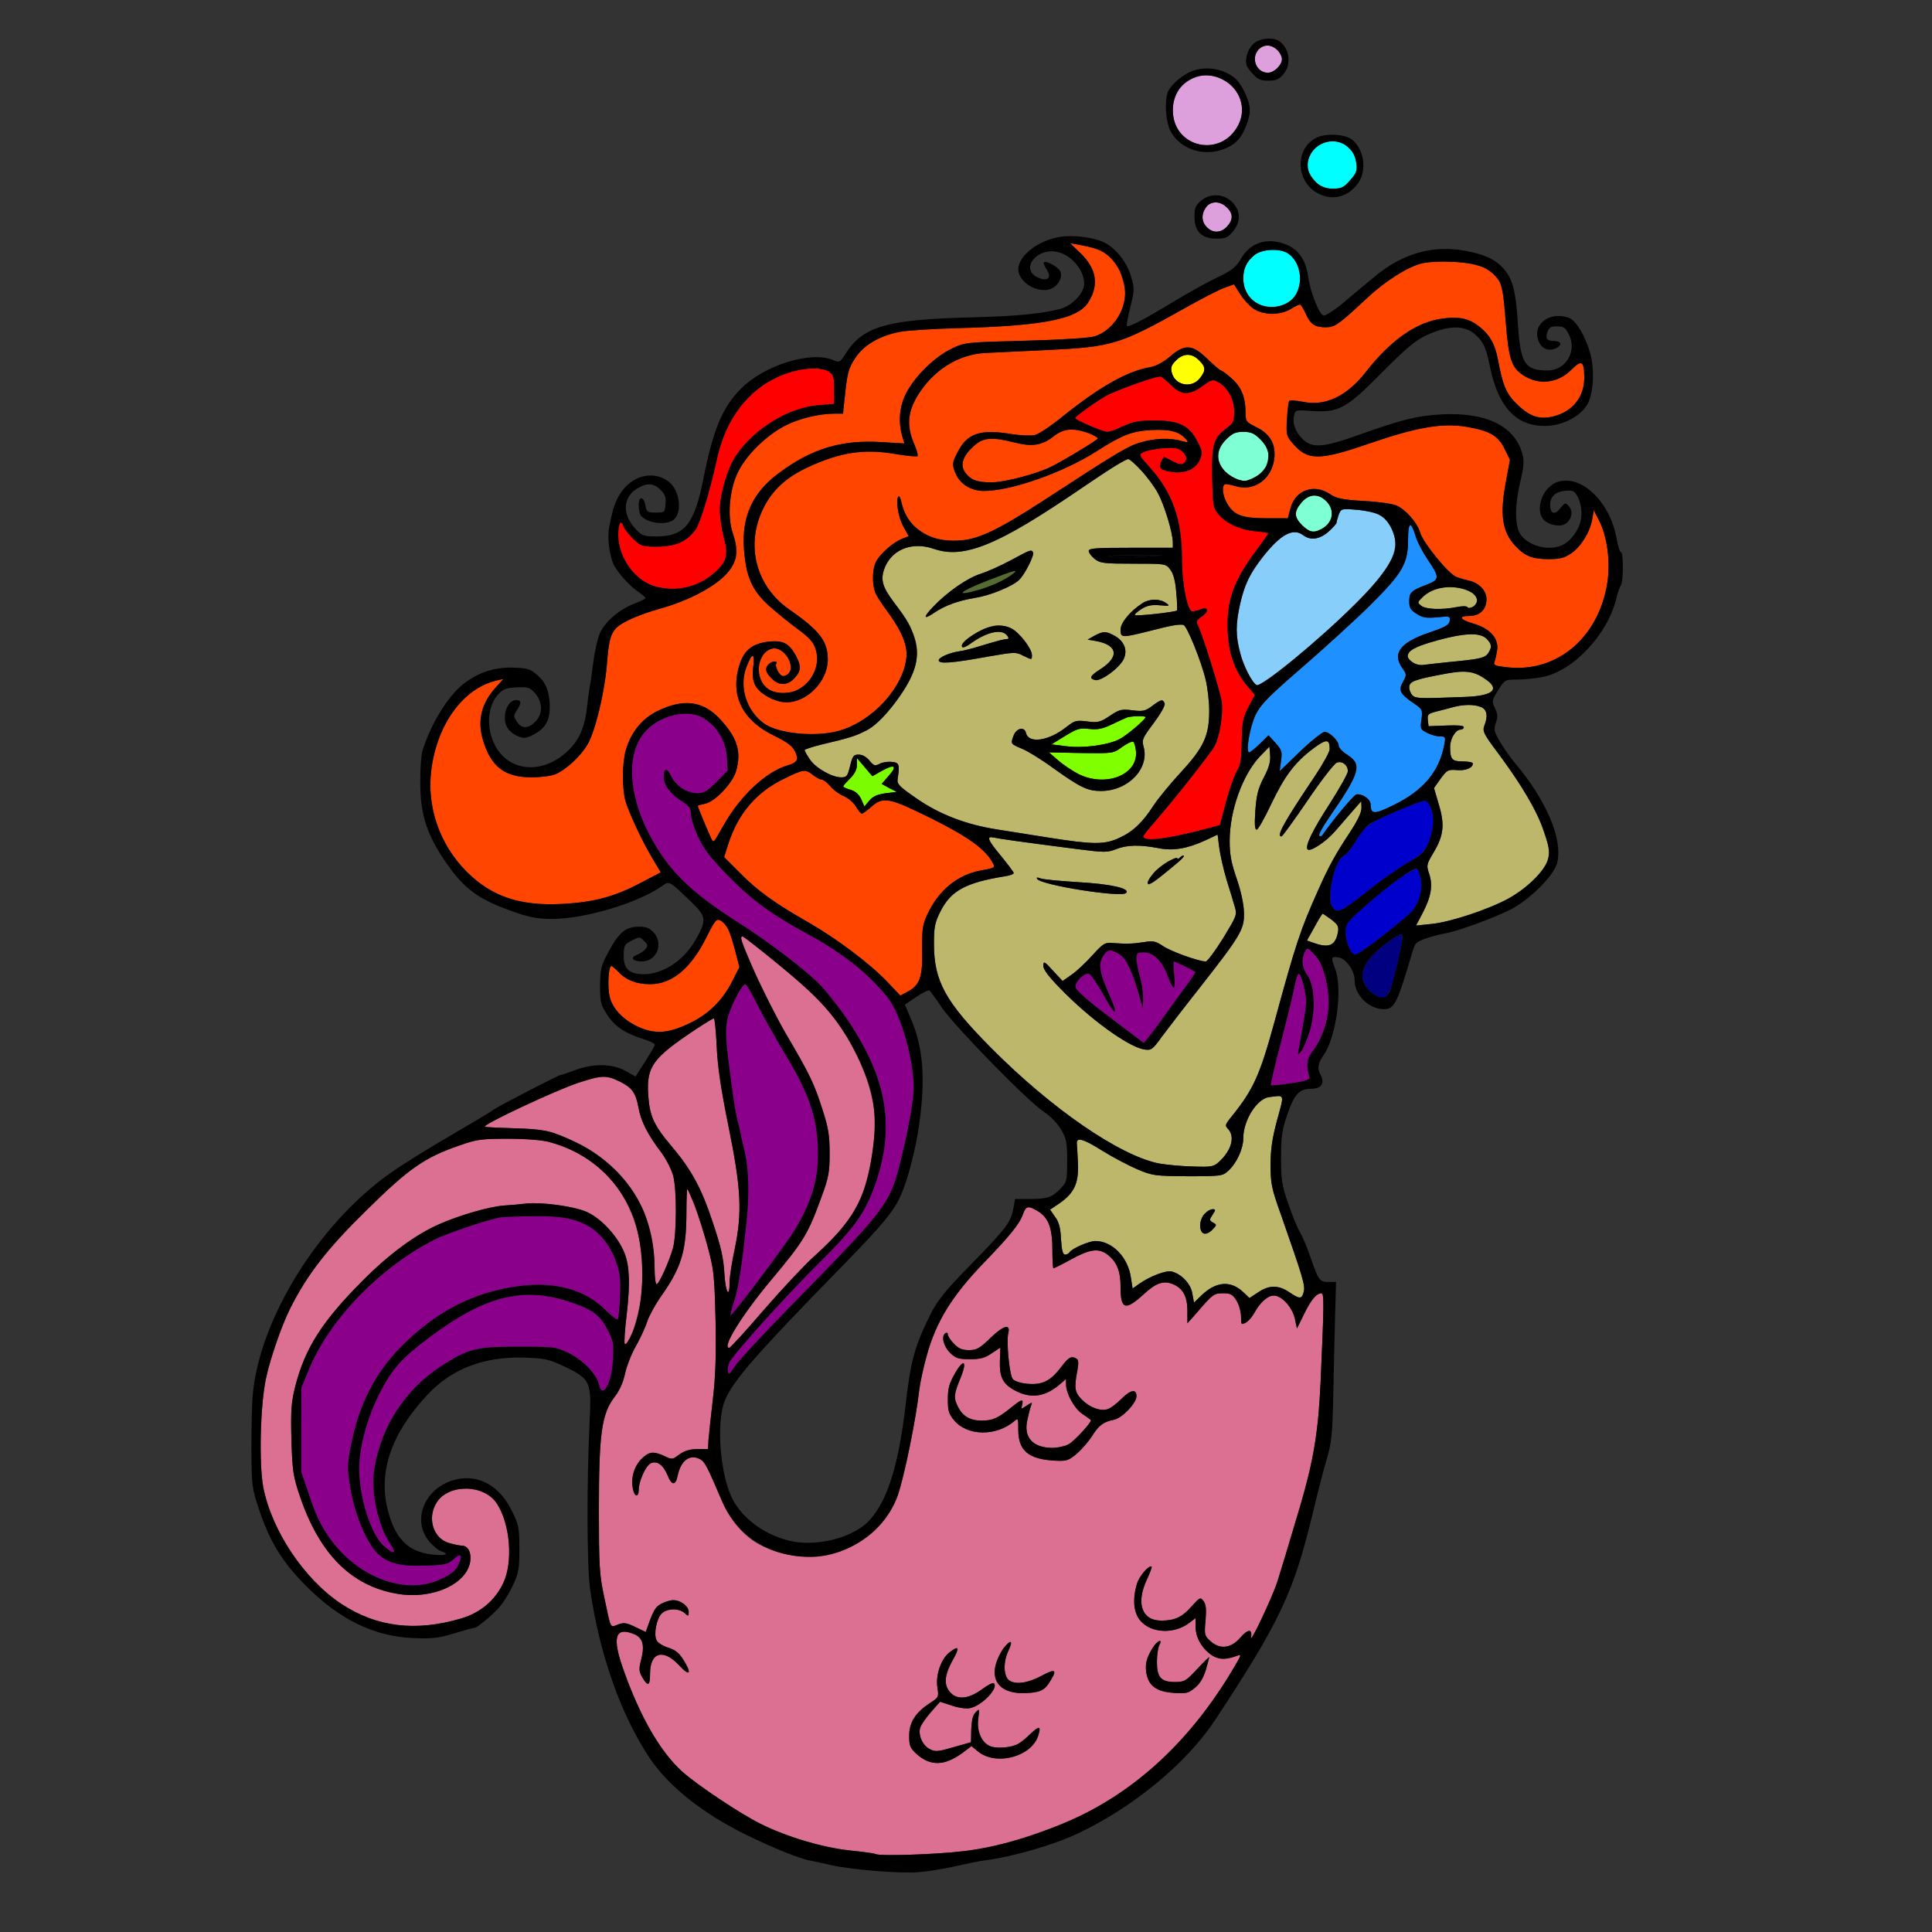 <?xml version="1.0" encoding="utf-8"?>
<!-- Generator: Adobe Illustrator 21.0.0, SVG Export Plug-In . SVG Version: 6.00 Build 0)  -->
<svg version="1.1" baseProfile="tiny"
	 id="svg98" inkscape:version="0.92.2 5c3e80d, 2017-08-06" sodipodi:docname="49 #32634.svg" xmlns:cc="http://creativecommons.org/ns#" xmlns:dc="http://purl.org/dc/elements/1.1/" xmlns:inkscape="http://www.inkscape.org/namespaces/inkscape" xmlns:rdf="http://www.w3.org/1999/02/22-rdf-syntax-ns#" xmlns:sodipodi="http://sodipodi.sourceforge.net/DTD/sodipodi-0.dtd" xmlns:svg="http://www.w3.org/2000/svg"
	 xmlns="http://www.w3.org/2000/svg" xmlns:xlink="http://www.w3.org/1999/xlink" x="0px" y="0px" viewBox="0 0 850 850"
	 xml:space="preserve">
<rect x="0" y="0" width="850" height="850" fill="#333333" stroke="none"/>
<sodipodi:namedview  bordercolor="#666666" borderopacity="1" gridtolerance="10" guidetolerance="10" id="namedview100" inkscape:current-layer="svg98" inkscape:cx="473.29823" inkscape:cy="549.56892" inkscape:pageopacity="0" inkscape:pageshadow="2" inkscape:window-height="978" inkscape:window-maximized="1" inkscape:window-width="1920" inkscape:window-x="0" inkscape:window-y="1" inkscape:zoom="0.41647059" objecttolerance="10" pagecolor="#ffffff" showgrid="false">
	</sodipodi:namedview>
<g id="g96" transform="translate(0,0) scale(1,1)">
	<path id="path4" fill="none" d="M0,0h425h425v425v425H425H0V425V0z M557.8,17c-4.8,0-8.7,3.3-9.4,8.1c-0.5,3.1-0.1,4.2,2.4,7
		s3.7,3.4,7.2,3.4c3.4,0,4.7-0.6,6.6-2.8c3.6-4.2,2.9-11-1.5-14.4C562.2,17.6,559.8,17,557.8,17z M518.2,35.1
		c-4.3,3.7-5.2,6-5.2,12.9c0,7.4,2.4,12.3,7.6,15.9c6.7,4.6,19,3.5,24.1-2.2c2.5-2.8,5.3-9.9,5.3-13.5c0-1.6-1.2-5.3-2.7-8.2
		c-2.2-4.2-3.8-6-7.2-7.7C532.9,28.6,524.5,29.6,518.2,35.1z M579,60.7c-9.5,4.9-8.9,19.5,1.1,24.5c6.6,3.4,13.8,1.2,17.9-5.4
		c3.3-5.5,2-13.8-2.8-18.1C592.2,59,583.4,58.4,579,60.7z M528.3,88.4c-2.3,2-2.8,3.2-2.8,6.9c0,6.5,3.2,9.7,9.6,9.7
		c4,0,5.1-0.4,7.3-3.1c3.6-4.3,3.5-9.1-0.3-13C538.2,85.1,532.4,84.9,528.3,88.4z M450.3,113c-2.8,4.1-2.9,7-0.2,10.3
		c4.3,5.6,13.6,5.6,16.1,0.1c1.4-3.1,0.3-5.3-3.6-7.2c-3.6-1.8-4.3-0.9-2.1,2.4c2.2,3.4,0.7,5.2-3.1,3.8c-9.4-3.3-1.4-14.1,8.4-11.4
		c6,1.6,11.2,8.1,11.2,13.9c0,4-5.3,9.6-10.5,11c-7.9,2.1-19.3,3.2-38,3.7c-38.2,0.9-48.8,3.9-56.4,15.9c-2.6,4-2.7,4.1-5.6,2.9
		c-9.7-4.1-30.2,2.2-40.5,12.6c-8.1,8.1-12.2,17.8-16.5,39.4c-3.9,20.1-8.3,25.6-20.5,25.6c-5.8,0-6.5-0.2-9.5-3.4
		c-5.8-6.2-5.5-13.8,0.7-17.6c4.4-2.7,7.4-2.5,10.4,0.5c2,2,2.5,3.4,2.2,6.3c-0.3,3.6-0.4,3.7-4.3,3.7c-3.6,0-4-0.3-4.5-2.9
		c-0.7-4.3-3-4.6-3-0.4c0,1.8,0.4,3.8,0.8,4.4c2.1,3.2,10,4.7,13.9,2.5c4.6-2.4,3.8-13-1.4-17.1c-7.4-5.8-18.1-2.3-22.8,7.6
		c-1.6,3.5-1.8,4.1-3.5,12.4c-0.8,4.2-0.1,10.8,1.6,15.5c1.1,3.2,6.9,9.9,10.8,12.6c2,1.3,3.6,2.7,3.6,3c0,0.4-2.1,1.4-4.7,2.4
		c-6.5,2.4-12.7,7.6-15.2,12.7c-1.1,2.4-2.5,8.3-3.1,13.3c-0.6,4.9-1.3,9.7-1.5,10.5s-0.6,4-1,7c-1,10.6-3.3,16.1-8.5,21.2
		c-12.8,12.3-30,8.7-34.1-7.2c-1.7-6.4-0.4-13.4,3-17.2c2.4-2.7,3.5-3.1,8.4-3.4c5.2-0.2,5.8,0,8.2,2.7c3.3,4,3.4,9.1,0,12.4
		c-3.1,3.2-6,3.2-8.1,0c-1.5-2.3-1.5-2.7,0-5c2.1-3.2,2-4.5-0.3-4.5c-4.3,0-6.7,8.3-3.6,12.6c0.8,1.2,2.7,2.7,4.4,3.3
		c2.5,1.1,3.5,1,7-0.8c5.5-2.9,7.4-6.8,6.9-14.3c-0.5-6.1-2.3-9.6-7-13.1c-2-1.5-4.3-1.9-10-2c-8.5,0-15.7,2.7-22.2,8.3
		c-6.5,5.8-13.3,17.2-16.8,28.5c-0.5,1.6-0.9,7.6-0.9,13.2c-0.1,15.6,3.3,25,13.7,39.1c6.7,8.9,13,13.2,26.1,17.9
		c8,2.9,11.3,3.5,17.8,3.6c14.4,0.1,38-6.9,48.8-14.5c3.2-2.3,3-2.4,12.4,6.6c7.2,6.9,7.4,8.2,2.2,17.3s-14.7,15.2-23.3,14.9
		c-6.1-0.2-8.4-2.6-8.2-8.8c0.1-3.9,0.5-4.5,3.6-6c3.3-1.7,3.5-1.7,5.4,0.2c1.7,1.6,1.7,2.1,0.6,3.5c-0.8,1-2.5,2.1-3.8,2.6
		c-3.1,1.2-1.9,2.9,2.2,2.9c6.4,0,9.6-7.5,5.4-12.5c-2-2.2-3.3-2.8-6.7-2.8c-5.8,0-8.8,2.5-13.3,10.9c-3.4,6.3-3.7,7.6-3.8,15
		c0,7.1,0.3,8.5,2.9,12.5c3.3,5.3,7.9,8.4,15.7,10.9c3,0.9,5.5,2.1,5.5,2.6s-2,3.9-4.3,7.5l-4.2,6.5l-4.5-2.5
		c-5.8-3.2-14.2-3.3-22.3-0.2c-3.2,1.2-5.9,2.1-6,2c-0.4-0.3-28,14-29.6,15.3c-0.7,0.6-9.2,5.7-19,11.4
		c-9.7,5.6-21.7,13.1-26.6,16.6c-31.4,22.2-57.3,63.9-60.4,97.3c-0.4,4.4-0.6,15.4-0.6,24.5c0.1,15.7,0.3,17,3.3,25.9
		c4.7,14.2,10.2,23.2,20.6,33.7c14.9,15,30.1,22.4,47.5,23.1c7.6,0.3,10.9,0,16.5-1.7c7.1-2.1,9.6-2.8,10.5-2.9
		c1.1-0.2,6.5-4.6,9.9-8.1c1.9-1.9,4.8-6.4,6.5-10c2.8-5.9,3.1-7.4,3.1-16.5c0-9.4-0.2-10.5-3.3-16.8c-5.4-11-14.5-16.1-24.5-13.8
		c-13.8,3.2-20,18-11.6,27.6c1.7,1.9,3.9,3.7,5,4c4,1.3,1.7,2.1-4.1,1.4c-10.6-1.2-16.4-7.2-19.5-20c-4.1-16.6,1.8-33.4,17.5-50.2
		c10.7-11.5,24.8-16.9,42.5-16.4c9.2,0.3,10.7,0.6,17.8,3.9c11.5,5.5,12,6.7,11.1,24.3c-1.3,26.7-1.2,63.5,0.2,73.5
		c4,28.2,13.3,54.9,25.9,74c8.3,12.6,23.4,24.7,42.5,34.1c11.1,5.5,23.9,10.7,28.1,11.4c1.6,0.3,5.7,1.2,9.2,2
		c9.1,2.1,30,3.8,38.7,3.2c4.1-0.3,11.4-1.5,16.2-2.6c4.8-1.1,10.6-2.3,13-2.6c12-1.5,30.5-6.8,41.1-11.9c24.4-11.5,47.9-31,60.4-50
		c28.4-43.2,34.4-55.8,42.8-90.6c2-8.5,4.8-19.3,6.2-24c2.2-7.5,2.5-10.9,2.9-29c0.2-11.3,0.6-26.9,0.8-34.8l0.4-14.2h-3.4
		c-3.9,0-4.4-0.8-8-11.3c-1.3-3.8-3.3-8.6-4.4-10.5c-1.2-1.9-3.5-7.6-5.2-12.6c-2.8-8-3.2-10.4-3.2-20.1c0-9.4,0.4-12.2,2.7-19
		c3.2-9.2,5.3-11.5,10.7-11.5c4.3,0,5.9-2.4,4.1-5.9c-1.7-3-1.3-5.2,1.3-9c5.5-8,8.3-28.8,5.1-37.6c-2-5.4-1.9-5.7,1.2-5.3
		c3.4,0.4,7.3,5.8,7.3,10.2c0,6.5,6.3,12.6,12.9,12.6c4.6,0,5.8-2.5,12.6-25.5c1-3.6,1.7-4.2,6.1-5.7c2.7-0.9,6.5-1.9,8.5-2.2
		c4.9-0.8,21.1-6.7,28.4-10.4c8.3-4.2,19-14.8,20.5-20.3c2.8-10.2-4.4-27.5-18.4-44.1c-1.7-2-4.6-6-6.4-9c-2.9-4.9-3.1-5.7-2.1-8.7
		c0.9-2.7,0.9-3.9-0.4-6.5c-1.4-3.1-1.4-3.4,1.4-7.9c2.9-4.6,3-4.7,8.2-4.7c2.9,0,7.9-0.5,11.1-1.1c13.6-2.5,28.8-18.6,32.7-34.5
		c0.6-2.7,1.6-5.3,2-5.9c1.1-1.2,1.2-14.5,0.1-14.5c-0.5,0-1.4-2.8-2-6.3c-3.8-20.7-22.9-32.8-31.7-20c-2.5,3.7-2.7,9.1-0.5,11.8
		c1.7,2.1,6.2,3.3,8.8,2.4c3.3-1.2,4.7-5.7,2.5-8.1c-1.6-1.8-1.7-1.8-3.8,0.8c-2.5,3.2-4.5,2.5-4.5-1.5c0-4.3,3.4-6.6,9.3-6.2
		c2.6,0.1,5,6.6,4.4,11.7c-0.5,4.7-4,9.9-7.9,12c-5.7,3-14.6,1-18.6-4.1c-2.8-3.6-2.9-12.9-0.3-23.7c1.3-5.3,1.7-8.8,1.1-11.2
		c-2.9-12.8-15.6-19.3-35.5-18.3c-11.1,0.6-17.8,2.3-36.9,9.1c-15.6,5.6-20.4,5.9-24.6,1.7c-3.2-3.2-4.5-6.9-3.6-10.5
		c0.5-2.2,0.9-2.3,7.5-1.8c12.1,0.8,15.3-0.9,31.1-16.9c10.5-10.6,14.8-14.2,19.4-16.3c9.8-4.6,17.1-4.7,21.9-0.2
		c3.5,3.3,4.5,5.5,6.3,14.3c3.6,17.3,11.4,25.7,23.9,25.7c7.4,0.1,15.4-3.9,18.7-9.2c2.8-4.6,3.5-14.8,1.5-22.5
		c-2-7.4-6.2-14.6-9.3-15.8c-8.9-3.3-16.9,3.2-13.2,10.8c1.5,3.1,4.6,4,7.8,2.3c2.5-1.4,1.7-3-1.5-3c-3,0-3.8-1.2-2.6-4.2
		c0.7-1.8,1.6-2.3,4.2-2.2c2.9,0,3.7,0.6,5.2,3.7c1.5,3,1.6,4.3,0.7,7.6c-1.3,5.1-5.1,8.1-10.1,8.1c-9.9,0-11.9-3-13-19.4
		c-0.9-14.4-2.1-19.9-5.5-24.3c-3.6-4.7-8.4-7.2-17.4-8.9c-14.5-2.8-28,1.1-40.2,11.3c-3.2,2.6-9.2,7.6-13.3,11.1s-8.3,6.2-9.2,6
		c-1.9-0.4-5.8-10.2-6.8-17.3c-1-6.8-3.9-11.3-8.9-13.6c-8.5-3.8-16.5-1.5-20.8,6.2c-1.7,3-3.7,4.7-8.3,7c-6.9,3.3-13.7,7.1-25,13.9
		c-10,6-16.1,9.1-16.7,8.4c-0.3-0.2,0.4-4,1.5-8.3c1.8-7.4,1.9-8,0.3-13.5c-1.9-6.4-6.8-12.5-11.9-15
		C474,101.1,456.1,104.3,450.3,113z"/>
	<path id="path6" fill="#DDA0DD" d="M557.7,20c2.8,0,6.3,3.3,6.3,6c0,2.6-3.4,6-6.2,6c-5,0-7.6-6.3-4.1-10.2
		C554.6,20.8,556.4,20,557.7,20z"/>
	<path id="path8" fill="#DDA0DD" d="M544.8,55c-7.6,14.8-28.8,10-28.8-6.5c0-6.2,2.7-10.8,8-13.6C536.8,28.1,551.4,42.2,544.8,55z"
		/>
	<path id="path10" fill="#00FFFF" d="M596.7,71.6c0.5,3.6,0.1,4.5-2.7,7.7s-3.8,3.7-7.7,3.7c-3.6,0-5-0.6-7.3-2.9
		c-1.6-1.6-3.2-4-3.6-5.5c-0.9-3.7,1.3-8.5,5-10.7C587.4,59.6,595.6,63.5,596.7,71.6z"/>
	<path id="path12" fill="#DDA0DD" d="M539.7,91.2c2.9,2.7,2.9,5.5,0.1,8.5c-2.6,2.8-6.1,3-8.8,0.3c-2.4-2.4-2.6-5.7-0.4-8.8
		C532.6,88.4,536.7,88.3,539.7,91.2z"/>
	<path id="path14" fill="#FF4500" d="M470.8,107l3.4,0.6c11.9,2.1,16.5,5.4,19.1,13.5c1,2.8,1.7,6.3,1.7,7.8c0,8.4-6,16.8-13.5,19.1
		c-2.4,0.7-14.7,1.5-30.5,1.9c-26.3,0.7-26.5,0.7-32.3,3.5c-7.1,3.4-15.3,11.2-19.5,18.6c-3.4,5.9-4.2,13-2.3,19.8l1,3.3l-10.2-0.6
		c-17.6-1.1-30.8,2.9-45.4,13.9c-11.3,8.5-16,18.9-15,33.1c0.9,12.2,3.5,18.2,11,25c3.4,3,9.1,7.7,12.7,10.3c5,3.7,6.8,5.6,7.8,8.7
		c3.7,11.3-8.1,22.8-19,18.6c-7.8-3-8-16.8-0.2-18.7c5.6-1.4,11.4,8.9,6.4,11.6c-1.6,0.8-2.2,0.6-3.6-1.4c-0.8-1.4-1.3-3-0.9-3.6
		c0.9-1.4-1.8-1.3-3.3,0.2c-1.8,1.8-1.5,3.6,1.3,6.3c3.2,3.3,7,3.2,10-0.1c3.1-3.3,3.1-5.5,0.4-10.4c-2.9-5.1-5.6-6.4-11.9-5.7
		c-6.7,0.8-10.4,3.6-12.4,9.4c-4.7,13.8,0.6,25.1,15.2,32.1c5.1,2.5,7.8,4.4,8.8,6.5c2,3.8,1.4,5.1-3.3,6.5
		c-9.2,2.8-20.2,12.9-27.5,25.5c-4.8,8.4-4.6,8.2-5.4,7.5c-0.5-0.5-6.4-14.6-6.4-15.3c0-0.1,1.4-0.5,3.2-0.9
		c4.3-0.8,12-8.9,13.6-14.2c2.5-8.6,0.7-14.7-6.9-22.9c-7.6-8.3-16.4-9.3-28-3.5c-6.5,3.3-11.3,9.2-13.5,16.8
		c-1.6,5.2-1.8,15.8-0.4,21.9c1.2,4.9,7.4,18.3,12.3,26.4l3.4,5.7l-8.6,4.5c-11.8,6.3-21.1,8.7-35.1,9.4
		c-18.5,0.9-30.7-3.3-41.6-14.1c-12-12-17.8-28.7-15.6-45.2c2.7-20.1,14.1-35.6,28.7-39l3-0.7l-3.1,3.4c-6.5,7-8.5,14.7-6,23.2
		c3.4,11.9,9.6,16.7,21.4,16.7c4,0,8.8-0.6,10.6-1.4c4.6-1.9,11.2-8,14.1-13.1c3.4-5.7,7.5-22.9,8.5-35c0.8-10.8,1.7-14.1,4.7-16.7
		c2.6-2.4,10.2-5.6,18.3-7.9c14.1-3.9,26.4-10.7,31.1-17.2c3.4-4.6,3.7-9,1.3-16.1s-1.6-18.5,2-26.3c3.5-7.7,12.7-16.8,21.2-21.1
		c6.1-3.1,14.8-5.2,21.5-5.2h3.8l0.6-5.8c1.3-12.5,1.7-14,4.8-18.7c3.7-5.7,10.9-9.9,19.7-11.5c3-0.6,14-1.3,24.5-1.6
		c39-1,53.9-4,58.5-11.7c4.6-7.5,3.4-14.5-3.7-21.4L470.8,107z"/>
	<path id="path16" fill="#00FFFF" d="M566.8,111.6c4.9,3.4,6.7,11.6,3.7,17.4c-1.9,3.6-6.2,6-11,6c-7.4,0-12.5-5.1-12.5-12.5
		c0-4.4,1.4-7.3,4.8-10.2C555.1,109.5,563.3,109.1,566.8,111.6z"/>
	<path id="path18" fill="#FF4500" d="M654.9,118.8c5.6,4.1,6.2,6.1,7.5,22.3c1.3,16.6,2.5,20.3,7.3,23.7c6.8,4.8,15.5,4,21.5-2
		c4.7-4.7,5.8-4.1,5.8,3.5c0,8.2-5,14.6-13.2,16.8c-6.2,1.6-10.4,0.4-15.9-4.8c-5.1-4.8-6.7-8.3-8.9-20.3
		c-1.3-6.8-3.7-10.9-8.4-14.5c-4.5-3.4-8.5-4.3-15.6-3.4c-11.6,1.4-23,9.3-34.3,23.8c-8.2,10.4-17.6,14.9-27.3,12.9
		c-3-0.6-5.8-0.8-6.2-0.4c-0.3,0.4-0.8,4-1,8c-0.4,6.7-0.2,7.5,2.3,10.4c6.7,8,11.7,8,34,0.3c21-7.2,32.1-9.1,42.8-7.3
		c10.2,1.8,13.7,3.8,16.6,9.6l2.4,4.9l-1.6,8.7c-3,15.3-1.9,23,4.1,29.3c4.1,4.4,7.5,5.7,14.4,5.7c5.1,0,7-0.5,10-2.5
		c4.3-2.9,8.3-9.3,9.3-15l0.7-4l2.3,4.5c3.7,7.2,5.1,18.5,3.6,27.7c-4,24.3-22.6,39.6-44.6,36.8c-4.7-0.5-5.5-0.9-5-2.3
		c0.4-0.9,0.9-3.3,1.2-5.2c0.7-5.1-3.1-9.5-10.3-11.6c-6.2-1.8-7.1-3.4-1.9-3.4c4.6,0,7.5-2.9,7.5-7.4c0-3.8-3.3-7.2-7.9-8.2
		c-1.4-0.3-3.9-1-5.4-1.6c-3.5-1.4-14.6-15-15.9-19.5c-1.2-4.3-6.4-10.2-10.4-11.9c-1.8-0.8-8.3-1.7-14.6-2
		c-9.5-0.6-11.8-1.1-14.8-3.1c-6.9-4.6-15.1-1.7-17.2,6.2l-1.2,4.5h-9.4c-10.6,0-14.2-1.3-17.2-6.3c-2.2-3.6-2.7-8.7-0.7-8.7
		c0.6,0,2.8,0.4,4.7,1c8.1,2.3,15.9-3.6,16.7-12.8c0.5-6.1-2.1-10.5-8.2-13.4c-4.2-2.1-4.5-2.4-4.5-6.2c0-6.8-1.8-11.2-6-15
		c-2.2-2-4.4-3.6-4.8-3.6s-3.1-2.3-5.9-5c-6.7-6.6-10.1-6.8-16.7-1c-2.9,2.4-6,4.1-8.4,4.5c-9.9,1.6-22.2,8.5-38.4,21.5
		c-5.3,4.3-10.9,8.1-12.6,8.4c-1.6,0.4-5.8,0.2-9.3-0.3c-14.8-2.5-20.4-0.6-24.8,8.2c-2.2,4.4-2.2,5-0.9,8.5c1.9,5,6.8,8.2,12.7,8.2
		c12,0,35-8.1,49.8-17.6c11.1-7.1,15.3-8.7,23.9-9.2c8.3-0.4,12.4,0.7,15.3,4.2c1.1,1.3,0.9,1.4-2.1,0.6c-5.1-1.5-12-1.2-18.5,0.8
		c-5.5,1.7-10.1,4.5-42.8,25.8c-19.3,12.5-28.2,16.8-36.5,17.2c-7.9,0.5-12.2-0.7-18-4.9c-4-2.9-6.3-6.7-7.5-12.3
		c-0.3-1.5-0.9-2.6-1.2-2.2c-1.4,1.4-0.1,9.2,2.1,13.2l2.4,4.3l-3.1,1.2c-4,1.7-9.4,6.5-11.3,10c-1.6,3.2-1.8,9.6-0.4,13.4
		c0.5,1.4,2.7,4.9,4.9,7.8c6.6,8.9,9.4,15.4,8.9,20.8c-1.3,13.5-15.2,28.5-30,32.5c-10.5,2.8-26.7,1.1-32.8-3.4
		c-7.7-5.7-10.9-16.1-7.6-24.7c2.5-6.5,3.7-6.6,3-0.2c-0.5,3.9-0.2,6.2,1,8.4c1.8,3.6,8.7,7.3,13.6,7.3c9.2,0,18.2-9.4,18.2-18.8
		c0-8.1-3.5-12.7-17-22.1c-14.7-10.3-19.3-28.3-11.4-44.4c4.1-8.2,10.2-13.8,20-18.3c14-6.4,24.3-8,37.8-5.7c5.2,0.9,9.7,1.3,10.1,1
		c0.3-0.4-0.4-2.9-1.6-5.6c-3.2-7.6-2.8-13.5,1.4-20.7c6.8-11.3,17.9-18.5,30-19.1c3.9-0.2,16.2-0.8,27.5-1.3
		c28.5-1.4,31.7-2.4,60.6-18.6c7.3-4.1,15-8.1,17.2-8.8l4.1-1.5l2.7,4.3c1.5,2.3,4.1,5.2,5.9,6.4c4.1,2.9,11.7,3,16.3,0.2
		c1.8-1.1,3.6-2,4.1-2c0.4,0,1.6,1.8,2.6,4.1c2.1,4.7,4,5.9,8.9,5.9c3.9,0,5.7-1.3,18.2-13c7.8-7.3,17.7-13.6,23.9-15.1
		C633.9,113.9,650.5,115.5,654.9,118.8z"/>
	<path id="path20" fill="#FFFF00" d="M527.5,158.5c3,2.9,3.1,4.5,0.4,7.9c-3.7,4.7-11.1,3.1-12.4-2.6c-0.5-2.1-0.1-3.3,1.9-5.2
		C520.6,155.3,524.4,155.3,527.5,158.5z"/>
	<path id="path22" fill="#FF0000" d="M364.8,163.6c1.9,1.3,2.2,2.4,2.2,7.8v6.3l-7.2,0.6c-13,1.1-28,10.3-36.1,22.3
		c-3.5,5.1-6.8,16.2-7,23.4c0,3,0.7,8.5,1.7,12.2c2.2,8,1.4,11-4.2,15.9c-7.3,6.4-17,8.5-26.3,5.8c-8.8-2.7-15.9-12.7-15.9-22.6
		c0-5.2,1.3-7.1,2.4-3.5c0.4,1,2.2,3.4,4.2,5.3c3.4,3.2,3.8,3.4,10.7,3.4c8.2-0.1,13-2.3,16.8-7.6c2-2.9,6.1-16.3,9.4-31.2
		c4.3-19.8,16.5-33.7,33.5-38.3C355.4,161.6,362.1,161.7,364.8,163.6z"/>
	<path id="path24" fill="#FF0000" d="M510.7,165.7c0.7,0.3,2.8,2,4.7,3.9c4.4,4.4,7.9,4.4,13.6,0.3c4.1-3,4.6-3.1,6.9-1.8
		c4.3,2.4,7.1,7.6,7.1,13c0,4.2-0.4,5.1-3.1,7.1c-6,4.5-6.8,6.9-6.6,21.5c0.2,11.6,0.4,13.5,2.3,16c3.1,4.2,9.7,7.4,16.4,8
		c3.3,0.3,6,0.7,6,0.9c0,0.3-2.4,3.7-5.4,7.7c-10.3,13.9-13.2,22.5-12.4,36.6c0.6,9.6,3.4,16.9,8.8,23.2l3.1,3.6l-2.8,5.3
		c-2.5,4.8-2.8,6.6-3,15.2c-0.1,7.8-0.5,10.4-2.1,13c-1.1,1.8-3.3,7.9-4.8,13.6l-2.7,10.2l-5.1,1.4c-17.6,4.7-28.6,6.1-28.6,3.6
		c0-0.4,2.3-3.3,5.2-6.6c8.2-9.4,24.6-30.2,26.2-33.2c2.3-4.6,3.8-14,3.1-19.5c-0.7-4.8-8.6-30-10.6-33.9c-0.7-1.3-0.3-2.1,1.6-3.4
		c3.4-2.2,3.4-4.7-0.1-3.4c-1.4,0.6-3.1,1-3.8,1c-2.2,0-4.6-12.2-4.6-23.2c0-17.4-4.2-29.2-14.5-40.6c-4.5-5-4.6-5.1-2.4-6.3
		c1.3-0.6,5.1-1.4,8.6-1.7c5.2-0.4,6.7-0.1,8.3,1.3c2.3,2.1,2.5,3.6,0.9,5.2c-0.9,0.9-2.1,0.7-5-0.8l-3.8-1.9l-1.2,2.1
		c-1.5,2.8-0.1,4,5.3,4.6c5.6,0.7,10.1-1.5,11.8-5.7c1.1-2.7,1-3.6-1.2-7.8c-3.6-7-8.1-9.2-18.8-9.2c-7,0-9.5,0.5-13.8,2.5
		c-3,1.4-6.1,2.5-7,2.5c-2,0-14.1-5.2-14.2-6.1c0-0.7,10.2-7.9,13.9-9.9c1.4-0.7,7-3,12.5-5C504.9,166.9,509.9,165.4,510.7,165.7z"
		/>
	<path id="path26" fill="#FF4500" d="M471.1,189c3.9,0,11.9,2.6,11.9,3.9c0,0.6-14.5,9.4-20.5,12.4c-6.4,3.2-20.2,6.8-26,6.9
		c-6.7,0.1-9.7-1.1-12.1-4.7c-2.1-3.2-0.6-7.2,4.3-11.5c4-3.5,7.6-3.8,17.3-1.4c8,2.1,12.5,1.4,17.5-2.6
		C466.2,189.8,468.4,189,471.1,189z"/>
	<path id="path28" fill="#7FFFD4" d="M547,190c3.4,0,4.8,0.6,7.6,3.4c2.4,2.4,3.4,4.3,3.4,6.5c0,5.9-2.9,9.4-9.3,11.5
		c-2.6,0.8-8-1.7-10.5-4.9c-3.4-4.2-2.9-9,1.2-13.1C542.2,190.6,543.6,190,547,190z"/>
	<path id="path30" fill="#BDB76B" d="M496.4,202c1.8,0,10.1,9.5,13,14.9c2.9,5.3,6.6,17.6,6.6,21.8v2.3h-18.5
		c-15.4,0-18.5,0.2-18.5,1.4c0,0.8,1.2,2.4,2.6,3.5c2.4,1.9,4,2.1,17,2.1c14.1,0,14.3,0,16.2,2.5c1.4,1.8,2.3,4.9,2.7,10.1
		c0.4,4.1,0.5,7.7,0.3,8c-0.8,0.7-17.9,2.6-18.5,2c-0.3-0.3,1-1.4,2.8-2.6c2.6-1.6,4.5-2,8.2-1.7c4.3,0.4,4.6,0.3,2.7-1
		c-2.8-2-7.4-1.9-10.4,0.1c-5.4,3.5-9.6,8.6-9.6,11.6c0,3.7,0.4,3.7,12.8,0.6c9.4-2.4,12.4-3,14.8-2.7c1.5,0.1,8,16.2,9.9,24.4
		c0.8,3.4,1.5,9.4,1.5,13.4c0,11-2.4,16.2-12.6,27.2c-4.7,5.1-10,11.6-11.9,14.5c-4.7,7.3-9,11.5-15,14.2c-6.5,3.1-11.7,3-31.3-0.1
		c-8.7-1.4-18.8-3-22.7-3.6c-13.3-2.1-24.9-6.5-34.8-13.3c-7.9-5.4-9.1-6.6-8.8-8.7c1-6.6,0.8-7.4-2.6-7.7c-1.8-0.2-4.2,0.2-5.4,0.9
		c-2,1-2.5,0.8-4.4-1.5c-1.3-1.6-3.1-2.6-4.7-2.6c-2.3,0-2.7,0.6-3.8,5c-1.1,4.5-1.5,5-3.9,5c-4.1,0-11.3-4.1-13.8-7.9
		c-1.3-1.9-2.3-3.7-2.3-4.1c0-0.3,3.3-1.4,7.3-2.4c12.8-3,15.1-3.8,19.8-6.2c6.1-3,16.5-15.6,20.1-24.4c4.5-10.7,2.6-18.2-7.9-32
		c-4.9-6.5-5.9-9.7-4.4-14.3c2.9-8.7,12-12.6,21.7-9.3c5.8,2,10.3,2,17.1,0.2c10.4-2.8,23.6-10.1,47.8-26.6c6-4.1,13-8.7,15.5-10.2
		C493.5,203.3,495.9,202,496.4,202z M444.5,246.6c-4.4,2.4-10.4,5-13.2,5.9c-5.7,1.8-14.5,7.9-20.7,14.4c-4.7,4.9-4.4,6,0.7,2.5
		c4.7-3.1,10.2-5.1,17.9-6.4c6.3-1,16-4.9,19.1-7.8c2.5-2.3,6.9-11,6.2-12.2C453.7,241.7,453.6,241.7,444.5,246.6z M438.4,275.2
		c-5.6,0.4-17,7.6-15,9.5c0.3,0.4,1.9-0.3,3.4-1.4c7.1-5.2,13.7-6.8,16.2-3.8c0.7,0.8,0.9,1.5,0.4,1.6c-1.8,0.1-4.1,0.7-11.4,2.9
		c-4.1,1.3-8.5,2.4-9.7,2.5c-4.4,0.6-9.3,2.7-9.3,4c0,1.7,5.7,1.3,22.1-1.7c10.9-1.9,11.9-2,14.9-0.4c4.1,2,4,2,4-0.2
		c0-2.8-5.5-9.9-9-11.7C443.3,275.6,440.4,275,438.4,275.2z M481.5,279.7l-3,1.7l3.5,0.6c9.8,1.7,10.7,7,2,12.5
		c-4.4,2.8-5,4-2.2,4.7c2.6,0.7,11.1-5.6,12.7-9.5c1.7-4-0.1-7.9-4.5-10.2C486.4,277.6,485.3,277.7,481.5,279.7z M506.9,310.6
		c-3,2.2-4,2.5-8.7,1.9c-4.8-0.6-5.7-0.4-10,2.5c-4.2,2.8-5.2,3-9.9,2.4c-4.8-0.6-5.5-0.4-9.2,2.5c-7.7,6.1-16.5,7.4-17.7,2.6
		c-0.7-3-4.2-2.2-5.5,1.2c-1.3,3.6-1.3,3.6,3.7,5.7c2.5,1,8.7,4.8,13.7,8.5c12.1,8.6,15.1,10.1,21.1,10.1c12,0,21.5-10,18.7-19.6
		c-0.8-2.9-0.4-3.8,4.5-10.3c3.1-4.2,5.1-7.7,4.8-8.6C511.6,307.5,510.9,307.6,506.9,310.6z"/>
	<path id="path32" fill="#556B2F" d="M445.5,252.6c-3.4,2.6-8.8,5.1-14.8,6.9c-10.8,3.1-9.1,1,2.8-3.7
		C446.3,250.8,448.7,250.1,445.5,252.6z"/>
	<path id="path34" fill="#7FFF00" d="M504,315.5c0,1-8.3,8.1-11.5,9.7c-5,2.6-16,4.1-23.4,3.1l-6.5-0.8l6-3.7
		c5.2-3.2,6.4-3.6,10.6-3.1c3.8,0.4,5.8,0,10-2c2.9-1.4,6-2.8,6.8-3.1C498,315,504,314.9,504,315.5z"/>
	<path id="path36" fill="#7FFF00" d="M498.5,326.3c0.5,0.2,1.1,2.2,1.3,4.4c0.8,10.3-13.5,15.8-25.4,9.8c-2.7-1.4-6.7-4.1-8.9-6
		l-4-3.5l14.1,0.3c14,0.2,14.2,0.2,18-2.6C495.7,327.2,497.9,326.1,498.5,326.3z"/>
	<path id="path38" fill="#7FFFD4" d="M583.5,220.5c4,4,3,9.6-2.2,12.3c-3.4,1.8-5.2,1.4-8.4-1.7c-3.6-3.6-3.7-6-0.3-10
		C575.9,217.2,580,217,583.5,220.5z"/>
	<path id="path40" fill="#87CEFA" d="M597,224.3c8.6,0.7,12.4,2.7,15,7.7c4.6,9.1,0.9,17.3-15.5,33.5
		c-16.2,16.2-41.7,37.1-43.7,35.9c-2.1-1.3-5.8-8.6-7.2-14.2c-2-7.6-2-12.5,0-21.5c2-8.7,4.3-13.4,10-20.7
		c7.9-10,13.3-12.9,17.8-9.5c3.2,2.4,7.2,1.8,11.1-1.6c1.9-1.7,3.5-3.5,3.5-3.9c0-0.5,0.5-2.1,1-3.6
		C590,223.8,590.2,223.7,597,224.3z"/>
	<path id="path42" fill="#1E90FF" d="M622.9,236.2c0.7,2.3,3,6.7,5.1,9.8c5.5,8.1,5.5,9-0.5,11.3c-6.6,2.5-7.5,3.3-7.5,7.3
		c0,2.8,0.6,3.8,3.3,5.5c2.6,1.7,4.2,1.9,9,1.5c5.5-0.6,5.8-0.5,5.5,1.6c-0.2,1.7-2,2.7-8.7,5c-13,4.3-16.8,9.3-12.1,15.8
		c1.9,2.7,1.9,2.9,0.3,5.9c-2.2,3.7-1.4,5.4,4.5,9.4c4,2.7,4.1,2.9,3.6,7.2c-0.6,4.1-0.5,4.4,2.4,5.9c1.7,0.9,4.3,1.6,5.7,1.6
		c2.4,0,2.6,0.2,1.9,3.7c-2.2,11.8-9.2,20.1-22.3,26.5c-8.6,4.2-10,4.2-10.1-0.4c0-2.3-4.2-5-6.4-4.2c-1.3,0.5-10.8,11.9-14.8,17.8
		c-0.4,0.6-1,0.7-1.4,0.3c-0.4-0.4,1.5-3.9,4.2-7.8c13.9-20.1,14.8-23.5,8.2-27.8c-2.1-1.3-3.8-3.1-3.8-4c0-2.1-4-6.1-6.2-6.1
		c-1,0-5.9,3.9-10.8,8.6l-9,8.7l0.6-4.5c0.6-4,0.3-4.9-2.4-7.9l-3.1-3.4l-3.8,3.7c-2.1,2.1-4.3,3.8-4.7,3.8
		c-1.7,0,0.3-11.3,2.9-16.7c2.3-4.5,5.5-7.8,20.3-20.6c9.7-8.4,23.1-20.6,29.8-27.2c14.5-14.4,16.9-18.5,16.9-29.2
		C619.5,229.4,620.8,229,622.9,236.2z"/>
	<path id="path44" d="M498.5,244.3h14l-10.4,0.7c-5.7,0.3-12,0.3-14-0.1C486,244.5,490.5,244.2,498.5,244.3z"/>
	<path id="path46" fill="#BDB76B" d="M649.8,263.7c0.3,2.2-3.2,5.1-4.2,3.4c-0.3-0.5-2.4-0.5-4.8,0c-6.7,1.3-13.2,1-15.4-0.5
		c-1.9-1.5-1.9-1.5,0.4-3.8c1.2-1.3,3.7-2.9,5.5-3.5C638,256.7,649.2,259.4,649.8,263.7z"/>
	<path id="path48" fill="#BDB76B" d="M654,281c2.4,2.4,2.5,3.8,0.6,6.6c-1.3,1.7-3.3,2.3-13.3,3.3c-6.5,0.6-13.1,1.4-14.8,1.6
		c-1.9,0.3-3.9-0.2-5.4-1.4c-2-1.5-2.2-2.1-1.2-3.9c1.1-2.1,9.6-5.2,19.4-7.2C647,278.5,651.8,278.8,654,281z"/>
	<path id="path50" fill="#BDB76B" d="M653.1,298.5c7.1,4.6,4.1,7.6-8.1,8.1c-20.3,0.8-21.9,0.7-23.4-0.5c-0.9-0.8-1.6-2.4-1.6-3.7
		c0-2.6,2.2-3.4,15.5-5.9C644.3,294.8,648.3,295.2,653.1,298.5z"/>
	<path id="path52" fill="#BDB76B" d="M651.4,311c2.8,1,3.4,3.9,1.6,8.4c-0.8,2.3-0.2,3.6,5.9,11.7c16.3,21.9,24.5,39.3,22.1,47.1
		c-1.4,5-9.2,12.6-17.3,17.1c-8.8,4.8-25.6,10.4-33.9,11.2l-6.8,0.7l2.9-5.5c3.7-7.1,4.6-12.1,2.9-17.2c-1.3-3.8-1.2-4.2,1.9-9.4
		c4.5-7.5,5-12.4,2.3-21.2l-2.1-7.2l2.9-4.1c2.8-3.8,3.3-4.1,7.1-3.8c3.9,0.4,7.1-1,7.1-2.9c0-0.5-2-0.9-4.4-0.9
		c-4.8,0-5.6-0.9-5.6-6.4c0-3.6,2.4-7.6,4.6-7.6c0.8,0,1.4-0.5,1.4-1.1c0-0.7-2.7-0.9-7.7-0.7l-7.8,0.3l-0.3-2.7
		c-0.3-2.4,0.1-2.8,3.5-3.7c2.1-0.5,5.4-1.4,7.3-1.9C643.7,309.9,648.3,309.8,651.4,311z"/>
	<path id="path54" fill="#8B008B" d="M310.1,316.3c5.7,3.8,9.2,9.8,9.7,16.7l0.4,6l-4.9,5c-4.1,4-5.7,5-8.4,5
		c-4.6,0-9.6-3.2-11.6-7.5c-1.9-3.9-3.3-3.7-3.3,0.4c0,3.5,3,7.5,8.1,10.7c3.2,2,3.9,3,3.9,5.7c0,1.8,1.5,6.4,3.4,10.4
		c2.7,5.5,5.7,9.3,13.8,17.5c10.1,10.2,18.6,16.3,34.6,25c11.4,6.1,22,13.8,29.3,21.5c6.3,6.6,7.9,9.1,10.7,16.2
		c3.6,9,6.2,21.5,6.2,29.6c0,5.8-2.8,20.9-6.3,34.5c-4.4,16.8-6.4,19.4-46.8,60.6c-12.4,12.6-23.9,25-25.5,27.4
		c-2.6,3.9-2.9,4.1-3.2,2.1c-0.2-1.2,0.3-3.2,1.1-4.4c3.7-5.6,26.3-30.5,38.7-42.7c7.5-7.4,15.5-16.3,17.7-19.7
		c5.5-8.3,9.8-20.9,11.3-32.4c2.5-18.4-2.2-34.4-16-55c-3.5-5.2-8.9-12.1-11.9-15.3c-5.8-6.2-23.3-19.5-36.7-28
		c-20.9-13.3-30.5-22.8-38.7-38.4c-12.1-23-9.8-43.6,5.7-50.8C298.2,313.2,305.5,313.2,310.1,316.3z"/>
	<path id="path56" fill="#BDB76B" d="M585,329.6c0,1.2-3,6.6-6.6,12c-13.7,20.4-17,26.4-14.6,26.4c0.4,0,5.6-7.2,11.6-16
		c5.9-8.7,11.7-16.2,12.8-16.5c2.4-0.8,4.8,1.1,4.8,3.8c0,1.1-3.7,7.6-8.1,14.5c-7.4,11.4-10.9,18.6-9.6,19.9
		c1.2,1.2,8.1-3.4,12-7.9c2.3-2.7,5.9-6.8,7.9-9.1l3.7-4.2l0.1,3c0,2-1.8,5.7-5.3,11c-5.9,8.9-9.1,14.6-13.7,25
		c-7.9,17.6-9.8,23.3-19.4,58.5c-6.3,23-9.2,29.3-18.4,40.8c-3.3,4-3.4,4.4-1.8,6c3,3.4,1.4,9.2-3.9,14.2c-2.5,2.3-3.2,2.5-11.8,2.2
		c-5.1-0.1-11.7-0.8-14.7-1.3c-17.3-3.4-47.3-24-74-50.9c-20.1-20.3-25.1-29.3-25.1-45.8c0-7.3,0.4-9.3,2.8-14.1
		c4.6-9.2,11.1-12.8,28.6-15.6c2-0.3,3.7-0.9,3.7-1.4c0-0.4-2.5-3.7-5.5-7.4c-6-7.2-6.7-9-3.2-8.2c2.2,0.5,11.9,1.9,36.9,5.1
		c11.7,1.5,13,1.5,16.8,0c4.8-1.9,10.5-2,18.4-0.5c6.6,1.4,13,0.3,21.2-3.5l5.1-2.4l0.7,5.6c0.4,3.1,1.8,9.4,3.2,14.1
		c1.5,4.7,3.1,10.2,3.7,12.2c1,3.4,0.7,4-5.2,13.7c-3.5,5.6-6.9,10.2-7.6,10.2c-3.1,0-15.3-4.4-18.7-6.7c-3.3-2.2-4.4-2.5-8.5-1.8
		c-5.3,0.8-7.8,0.8-13.7,0.4c-3.5-0.3-4.2,0.1-9,5.4c-2.8,3.1-6.9,7-9.1,8.5l-4,2.8l-4.2-4.5c-3.8-4.2-4.2-4.4-4.3-2.2
		c0,1.6,2.3,4.7,7.3,9.8c13,13.5,30,25.8,37,27c3.2,0.5,3.7,0.2,7.8-5.5c2.4-3.2,9.9-13,16.7-21.6c18.2-23.2,19.7-25.8,19.5-33.1
		c-0.1-3.7-1.3-9.4-3.2-14.9c-2.4-6.9-3.1-10.7-3.1-16.6c0-13.4,5.7-29.2,13.4-37.3l4.1-4.2l0.3,3.8c0.2,2.8-0.5,5.5-2.8,9.8
		c-2.5,4.8-3.2,7.7-3.7,14.5c-0.4,6-0.3,8.4,0.6,8.4c0.6,0,3.5-5.1,6.4-11.3c6-12.5,10.3-18.2,18.5-24.4
		C583.6,325,585,325,585,329.6z M520.8,376.5c-0.2-0.3-1,0.1-1.6,0.7c-0.7,0.7-1.2,0.9-1.2,0.5s-1.7,0.1-3.9,1.2
		c-4.2,2.2-9.1,7.4-9.1,9.8c0,1.4,3.3-0.9,12.9-9C519.8,378.2,521.1,376.7,520.8,376.5z M457.6,386.4c-1.3-0.5-1.7-0.4-1.3,0.3
		c1.7,2.7,37,8.3,39.1,6.2c2.1-2-6.7-4-21.2-4.8C466.1,387.6,458.6,386.9,457.6,386.4z"/>
	<path id="path58" fill="#7CFC00" d="M377,333.5l3.4,4l3.4,4l4.1-2.3c5.7-3.2,7-2.3,3.2,2l-3.2,3.7l3.3,1.8l3.3,1.7l-4.9,0.6
		c-3.5,0.5-5.5,1.3-7.1,3.2l-2.2,2.6l-1.4-3.2c-1-2.1-2.4-3.4-4.6-4.1c-1.8-0.5-3.3-1.2-3.3-1.5c0-0.4,1.4-1.9,3-3.5
		c2-2,3-3.9,3-5.9L377,333.5L377,333.5z"/>
	<path id="path60" fill="#FF4500" d="M357.7,341c1.4,1.1,3.1,2,3.8,2c0.7,0,2.4,1.3,3.8,2.9c1.4,1.7,4,3.6,6,4.4
		c1.9,0.8,4.3,2.9,5.3,4.6s2.2,3.1,2.6,3.1s2.3-1.4,4.1-3c5.3-4.7,7.9-4.1,26.7,5.2c16.2,8.1,23.6,13.5,26.8,19.5
		c1.1,2,0.8,2.2-4.9,3.2c-10.6,1.8-19.2,8.9-24.1,19.8c-1.9,4.1-2.2,6.3-2.1,15.3c0.3,11.9-1.1,15.6-6.6,18.4l-3,1.6l-5.8-6.1
		c-7.5-7.9-22.3-19-34.3-25.9c-14.8-8.4-22.9-14.2-30.4-21.9l-7-7l1.7-5.4c4.3-13.7,12.5-23.3,24.9-29.2
		C353.6,338.4,354.3,338.3,357.7,341z"/>
	<path id="path62" fill="#0000CD" d="M627,352.3c2.2,0.3,4.1,6.5,3.4,11.2c-1,8.1-3.6,11.9-10.6,15.8c-3.6,2-11.2,7.3-16.9,11.8
		c-12.9,10.1-14.4,10.9-16.5,8.3c-3.2-4,0.7-21.3,5.1-23.1c0.8-0.3,3.1-3.1,5-6.3c4.1-6.8,4.9-7.4,18.5-13.4
		C620.8,354.1,626.2,352.1,627,352.3z"/>
	<path id="path64" fill="#0000CD" d="M623.2,382.1c0.4-0.1,1.2,1.6,1.7,3.7c1.2,4.4,0,10.1-3.1,14.4c-2.3,3.2-23.6,19.8-25.5,19.8
		s-4.3-5.4-4.3-9.8c0-3.8,0.5-4.5,9.8-12.6c5.3-4.8,12.2-10.2,15.2-12.1C620,383.7,622.8,382.1,623.2,382.1z"/>
	<path id="path66" fill="#BDB76B" d="M581.9,402c0.2,0,2,1.2,3.9,2.6c2.9,2.3,3.3,3.1,2.8,5.7c-1.1,5.7-3.9,6.9-10.4,4.6l-3.2-1.1
		l3.3-5.9C580,404.7,581.7,402,581.9,402z"/>
	<path id="path68" fill="#FF4500" d="M317,405c2.6,1.4,4.4,5,6.5,13.5l1.8,7l-3.2,6.3c-4.4,8.6-10.6,14.7-19.6,18.8
		c-9,4.2-14.8,4.4-22,1c-6.6-3.1-11.2-8.1-12.3-13.3c-1-4.3-0.5-13.3,0.8-13.3c0.3,0,1.7,1.2,3.1,2.6c3.3,3.6,7.9,5.4,13.9,5.4
		c9.7,0,18-6.9,24.9-20.8C314.6,404.8,315.2,404.1,317,405z"/>
	<path id="path70" fill="#000080" d="M614.9,423.8c-3.4,15.6-5.5,17.9-11.7,12.7c-6.6-5.6-4.6-12.8,5.7-20.7
		C618.1,408.7,618.2,408.7,614.9,423.8z"/>
	<path id="path72" fill="#DB7093" d="M326.7,412c1.4,0,29.6,23.5,34.2,28.6c14.4,15.8,24.1,37.4,24.1,54c0,9.1-2.9,24.4-6.2,32.2
		c-3.5,8.5-9.3,15.8-20.7,26c-4.5,4.1-14.5,14.8-22.3,23.8c-7.7,9-14.5,16.4-15,16.4c-3.3,0,5.4-14.2,18.6-30
		c14.4-17.2,16.1-20.1,22.1-36.6c3.1-8.4,3.5-10.8,3.5-19c0-7.7-0.5-11.1-3.1-19.1c-3.7-11.6-5.5-15.4-16.2-33.6
		c-6.8-11.8-19.7-39.1-19.7-41.8C326,412.4,326.3,412,326.7,412z"/>
	<path id="path74" fill="#8B008B" d="M578.4,420.1c4.1,4.4,7.2,16.5,6.2,24c-0.9,6.3-4,14.4-7.3,18.7c-2.4,3.2-2.7,5.9-1.2,11.1
		c0.3,1.1-1.6,1.8-8.1,2.7c-4.6,0.7-8.6,1.1-8.9,0.9c-0.2-0.3,1.7-8.7,4.4-18.7c2.6-10.1,5.1-20.3,5.6-22.8c1.5-7.4,2-8.5,3-6.9
		c0.5,0.8,1.3,3.7,1.9,6.6c1.1,5.2,1.1,5.4-2.6,25.8c-0.5,2.9-0.5,2.9,1.1,1c0.9-1.1,2.5-5.1,3.7-8.8c2.7-8.9,2.2-20.3-1.1-24.7
		c-2.3-3.2-2.7-7-1-10.3C575.2,416.7,575.3,416.7,578.4,420.1z"/>
	<path id="path76" fill="#8B008B" d="M492.6,419.9c3,1.8,5.9,8.1,9.2,20.1l1,3.5l0.1-4.5c0-2.5-0.6-6.7-1.4-9.4
		c-0.8-2.7-1.5-6.2-1.5-7.8c0-2.5,0.3-2.8,3.3-2.8c4.1,0,7.8,3.6,10.3,10c2.7,7.2,3.7,7.3,3,0.2c-0.4-3.4-0.4-6.2-0.1-6.2
		c0.6,0,8.7,4,9.4,4.6c0.2,0.2-1.4,2.7-3.6,5.6c-2.2,2.9-6.4,8.7-9.3,12.8c-2.9,4.1-6.3,8.7-7.6,10.2l-2.2,2.7l-14.8-11.2
		c-9.3-7-15-12-15.2-13.3c-0.4-2.4,3.9-6.7,6-5.9c0.8,0.3,3.5,4.2,5.9,8.5c2.4,4.4,4.7,8,5.1,8c0.8,0,0.4-1.4-3.6-10.7
		c-3-7.1-3.3-10.9-1-14.1C487.5,417.5,488.6,417.5,492.6,419.9z"/>
	<path id="path78" fill="#8B008B" d="M327.9,433c0.5,0,2.8,3.9,5.2,8.7c2.4,4.9,7.8,14.5,12,21.5c10.4,17.1,14,27.2,14.7,40.5
		c0.6,13.9-1.9,23.4-9.8,36.9c-3.6,6.2-28,38.7-28.6,38.1c-0.2-0.1,0.5-3,1.6-6.3c2.1-6.9,3.4-15.6,5.5-35.5
		c1.3-13.5,0.9-23.8-1.5-32.9c-0.5-1.9-1.1-4.6-1.3-6c-0.3-1.4-1-4.3-1.6-6.5c-0.5-2.2-2-11.5-3.1-20.7c-2.5-19.1-2-23.7,3-32.6
		C325.7,435.4,327.4,433,327.9,433z"/>
	<path id="path80" fill="none" d="M409,435.8c0.4,0.4,2.9,3.8,5.5,7.7c6.2,8.8,38.1,41.4,44.7,45.6c2.9,1.9,5.9,5,7.6,7.8
		c2.4,4.1,2.7,5.6,2.7,13.8c0,8.4-0.2,9.4-2.5,11.8c-3.9,4.2-6,5-13.5,5h-6.9l-0.8,4.3c-1,5.8-3,8.5-18.9,24.8
		c-10.9,11.1-14.4,15.5-17.3,21.2c-7.1,14.2-8.9,20.6-11.1,39.7c-4.2,36.2-11.2,52-25.9,57.8c-11.6,4.7-23.6,4.5-34.2-0.5
		c-5.8-2.7-13.4-10-16.2-15.4c-5.4-10.7-7.2-33.7-3.3-43.2c3.5-8.6,13.5-20.2,51.7-59.2c18.1-18.6,22.7-24.1,25.9-31.5
		c3.1-7.2,6.6-20.8,8-31.5c2.7-19.5,1.6-33.1-3.5-45.2l-2.9-6.8l5.2-3.5C406.1,436.6,408.7,435.4,409,435.8z"/>
	<path id="path82" fill="#DB7093" d="M314.1,448c0.3,0,0.9,5.5,1.2,12.2c0.4,9,1.8,18.6,5.2,35.3c5.6,27.6,6.1,37.9,2.7,54.2
		c-1.2,5.6-2.2,12-2.2,14.2c0,7.8-1.8,4.9-2.3-3.7c-0.4-6.8-1.5-11.7-5.2-22.7c-5-15-9.3-22.9-18.2-33.4
		c-7.7-9.1-9.5-13.2-10.1-22.3c-0.8-12.7,1.9-16.3,21.3-29.2C310.3,450.1,313.8,448,314.1,448z"/>
	<path id="path84" fill="#DB7093" d="M273,476c5.1,2.6,6.7,4.8,7.9,11.3c1.1,6.1,4.1,12,10.3,20.1c2,2.8,4.3,7.3,5,10
		c1.6,6.3,1.5,25.6-0.1,31.6c-1.7,6.1-6.2,16-7.2,16c-0.5,0-0.9-3.1-0.9-6.9c0-8.6-2.3-19.9-5.4-26.6c-5.6-12.1-16.6-23.1-28.9-28.8
		c-10.8-5.1-14.7-6-27.6-6.3c-6.8-0.2-12.5-0.5-12.8-0.7c-0.9-1,31.4-16.1,41.1-19.3C264.9,473,266.8,472.9,273,476z"/>
	<path id="path86" fill="#BDB76B" d="M561.9,492.7c-2.2,8.2-2.9,13-2.9,19.8c0,8.2,0.4,10.3,4.6,22c9.7,27.7,10.7,31.1,10,33.8
		c-0.8,3.3-1.7,3.4-6.4,0.2s-8.9-3.2-13.7,0.1l-3.8,2.5l-2.6-2.5c-5.6-5.4-12.1-4.9-18.6,1.4l-3.2,3.1l-0.7-3.9
		c-0.6-4.3-4.8-8.7-9.1-9.8c-2.5-0.6-9.6,2.1-14.4,5.5l-2.8,2l-0.7-4.5c-1.2-9.2-8.2-16.4-15.7-16.4c-2.8,0-10.3,3.3-11.3,4.9
		c-0.4,0.6-1.3,1.1-2,1.1c-1,0-1.5-2-1.8-6.8c-0.2-4.9-0.9-7.6-2.6-9.8l-2.2-3.2l4-2.7c6.5-4.5,8.5-8.7,8.3-17
		c-0.2-3.9-0.4-7.9-0.5-9c-0.5-3.4,2.5-2.7,11.2,2.8c4.7,2.9,11.7,6.6,15.5,8.2c6.7,2.8,7.7,2.9,22.2,3c14.8,0,15.2-0.1,17.8-2.5
		c3.6-3.3,6.5-9.6,6.5-14.3c0-7.8,6-17.3,11.3-18C565.4,481.8,565.1,480.9,561.9,492.7z M533.5,532c-2.5,0-5.5,3.8-5.5,7
		c0,4,2.5,5,5.3,2.1c2.1-2.1,2.1-2.3,0.4-3.2c-1.7-1-1.7-1.2-0.2-3.5C534.9,532.3,534.9,532,533.5,532z"/>
	<path id="path88" fill="#DB7093" d="M223.5,501c7.7,0,15.1,0.6,18,1.4c29.1,7.7,44.6,33.9,40.5,68.2c-1.2,9.8-5.5,22.4-7.1,20.7
		c-0.4-0.4,0-6.2,0.8-12.8c1.7-14.6,1.3-22.9-1.7-28.9c-3.3-6.9-10.2-14-16.1-16.5c-5.5-2.4-19.6-4.3-26.3-3.6
		c-2.3,0.3-6.8,0.7-10.1,0.9c-6.4,0.5-19.5,4.3-28.3,8.2c-10.3,4.5-22.1,13.2-33.6,24.8c-17.8,17.8-25.4,29.7-29.7,46.5
		c-1.8,7.3-2,10.4-1.7,23.5c0.4,13.4,0.8,16.1,3.5,24.2c8.6,25.8,22.6,40.1,43,43.6c16.3,2.8,32.3-5,32.3-15.8c0-3.3-1.5-5.4-4-5.4
		c-0.8,0-3.2-0.5-5.3-1.1c-7-1.9-9.9-10.8-5.7-17.7c5.2-8.5,21-8.3,26.6,0.3c5.9,9,7.2,25.8,2.8,35c-3.5,7.5-10,13-18.3,15.5
		c-20.2,6-37.4,3.9-53-6.4c-16.4-10.9-30.6-32.3-34.3-51.4c-1.9-10.5-1.3-36.4,1.3-48.1c1.8-8.5,7-23.4,10.6-30.5
		c7.6-15.1,16.5-26.5,34.1-43.7c18.3-18,25.1-22.7,40.5-28C209.7,501.3,211.8,501,223.5,501z"/>
	<path id="path90" fill="#DB7093" d="M302.4,523.1c1.3,1.4,6.2,15.1,8.8,24.9c2.9,10.7,3.1,12.9,3.6,32.8c0.3,15.8,0,24.8-1.2,35
		c-0.9,7.5-1.7,15.5-1.9,17.7l-0.2,4h-4.7c-3.4,0.1-5.7,0.8-7.9,2.4c-3,2.3-3.3,2.3-6.6,0.7c-4.3-2-6.3-2-8.9,0.2
		c-4.3,3.4-6.2,9.5-4.8,14.9c0.8,3.1,2.4,2.9,2.4-0.2c0-3.7,3-10.4,5.1-11.6c2.8-1.5,5.7,0.5,7.6,5.2c1.8,4.5,3.5,4.6,4.4,0.3
		c1.4-6.9,5.4-9.8,9.9-7.4c2.1,1.1,3.1,3.1,9.6,18.3c3.5,8.3,9.5,15.4,16.1,19c23.4,12.7,52.6,2.6,61.2-21.2
		c2.9-8.1,8.2-34.2,9.6-47.1c0.4-3,1.8-9.6,3.2-14.5c4.2-15.3,11.4-26.8,25.9-41.7c10.6-11,15.1-16.5,16.5-20.7
		c1.3-3.6,2.3-3.8,6.7-1.1c4.5,2.8,6.2,7.3,6.2,17c0,4.4,0.2,8,0.5,8s3.9-1.8,7.9-4c8.2-4.5,12.1-5,16-1.9c4,3.2,5.6,7.1,5.6,14.2
		c0,9.9,2.1,10.5,10.2,3.1c5.4-5,8.7-6.1,12.9-4.4c4.4,1.9,6.3,5.4,6.3,11.8v5.4l3.4-3.8c7.9-9.2,8.2-9.4,12.3-9.4
		c3.4,0,4.2,0.5,5.9,3.2c1.1,1.8,2,5,2,7.1c0,3.5,0.1,3.7,2.1,2.6c1.1-0.6,2.8-2.5,3.7-4.2c2.6-4.7,5.9-7.7,8.6-7.7
		c3.5,0,8.1,5,9.3,10.2l0.9,4.3l3.2-6.5c3.1-6.3,5.4-9,7.6-9c1.2,0,1.1,5.4-0.4,39c-1,22-3.1,34.7-9.1,55
		c-5.8,19.5-7.9,26.5-10,33.1c-2.2,6.8-12.3,28.1-11.5,24.2c0.7-3.8-1.4-3.7-4.8,0.3c-4.1,4.7-9,5.2-13.2,1.3c-2.5-2.3-2.6-2.8-2-9
		c0.4-4.9,0.2-7-0.9-8.5c-1.4-1.8-1.6-1.7-5.2,2.3c-4.2,4.8-7.5,6.3-13.4,6.3c-8.5,0-11.2-7.5-6.4-17.9c1.4-3,2.4-5.6,2.2-5.8
		c-1.1-1-5.5,4.1-6.5,7.5c-2,6.8-1.5,12.6,1.4,16.1c4.8,5.8,15.2,6.2,21.9,0.9l2.5-1.9v3.6c0,7.6,6.8,15.1,13,14.2
		c1.9-0.3,4.4-0.9,5.5-1.3c1.7-0.7,1.6-0.2-1,4.2c-20.1,34.6-47,58.7-79.2,71c-17.2,6.6-27.2,9.3-40.1,10.8
		c-12.1,1.5-37.2,2.3-39,1.3c-0.4-0.3-5.6-1-11.5-1.6c-11.9-1.3-27.4-5.9-38.9-11.6c-8.8-4.3-28.1-17.2-34.7-23.1
		c-9.5-8.6-18.4-23.9-25.7-44.5c-5.3-14.7-3.8-19.4,4.7-15.9c3.7,1.6,4.6,4.9,3,11.1c-1.1,4.2-1,5.2,0.5,7.9
		c2.5,4.2,3.4,3.8,3.4-1.7c0-9.4,5.8-11.1,12.7-3.7c4.9,5.3,5.9,3.8,1.8-2.6c-1.8-2.9-3.6-4.2-6.5-5.1c-2.3-0.7-4.6-2.1-5.1-3.2
		c-1.4-2.5-0.1-9.5,2.2-11.8s7.6-2.5,10.1-0.2c1.7,1.5,1.8,1.5,1.8-0.5c0-2.5-3.5-5.2-6.8-5.2c-1.3,0-3.6,0.7-5.1,1.5
		c-2.6,1.3-3.5,2.7-6,9.7l-1,2.8l-4.6-2.2c-3.9-1.9-5-2-7.6-1.1c-3.6,1.4-3,2.4-6.1-12.2c-2.1-9.9-2.3-13.7-2.3-38.5
		c0-33.2,1.2-42,6.9-49.4c2.3-3,3.8-6.5,4.6-10.3c0.7-3.2,2.8-8.7,4.9-12.3c2-3.6,4.2-8.4,4.9-10.7c0.7-2.2,3.3-7,5.7-10.5
		c9.2-12.9,11.4-20,11.5-36.7C302,527.8,302.2,522.9,302.4,523.1z M435.8,588.6c-4.8,4.7-6.2,5.4-9.5,5.4c-3,0-4.6-0.7-6.6-2.8
		c-1.5-1.5-2.7-3.4-2.7-4.1s-0.4-0.9-1-0.6c-2,1.2-1,5.7,1.9,8.6c2.6,2.5,3.7,2.9,8.8,2.9c4.6,0,6.6-0.5,9.6-2.6l3.8-2.5l-0.2,6
		c-0.2,7.2,1.4,10.2,7.1,13.1c6.9,3.5,13.2,2.5,19.8-3.4l2.2-1.9v2.4c0.1,4.1,3.6,10.5,7.1,12.9c1.9,1.3,3.6,2.5,3.8,2.7
		c0.8,0.6-7.2,9.4-9.9,10.8c-1.6,0.8-4.7,1.5-6.9,1.5c-8.7,0-12.9-4.6-11.1-12.3c0.5-2.4,1.2-5.2,1.6-6.2c0.7-1.7,0.6-1.7-1.9-0.1
		c-2.5,1.7-2.5,1.7-2-0.3c0.7-2.9-0.2-2.6-5,1.3c-5.9,4.7-8,5.6-12.9,5.6c-5,0-8.2-1.9-10.3-6c-2-3.9-1.9-5.5,1-12.5
		c3.2-7.8,1.6-9.2-2.4-2.2c-2.5,4.4-3.1,6.6-3.1,11.4c0,4.9,0.4,6.4,2.8,9.2c5.8,7,18.6,7.1,26.5,0.3c1.6-1.4,1.7-1.2,1.7,3.9
		c0,9,4.4,12.8,15.5,13.5c5.9,0.3,6.5,0.1,10.3-3.1c2.2-1.9,5.3-5.5,6.8-7.9c2.9-4.6,4.8-6,9.6-7c3.6-0.8,9.8-7.3,9.8-10.3
		c0-3.4-2.6-2.9-6.8,1.3c-2,2-4.5,3.9-5.7,4.3c-3.1,1.2-8-0.6-11.4-4c-3.3-3.3-3.6-5.2-2.1-12.9c0.6-3.2,0.5-4.7-0.3-5.2
		c-2.3-1.4-3.5-0.8-6.8,3.6c-4.7,6.2-8.3,8-14.9,7.4c-3.3-0.3-5.8-1.2-6.5-2.2c-1.4-1.9-2.8-16.5-1.9-20
		C444.7,582.3,441.6,583,435.8,588.6z M444.8,722.5c-0.9-1-4.8,4.2-6.3,8.5c-3.1,8.8,2,14.4,12.8,13.9c6.4-0.3,8.3-1.2,10.7-5.2
		c3.2-5.1,2.4-5.7-3.4-2.6c-6.2,3.4-11.8,4.2-14.6,2.2c-2.5-1.8-2.7-8.1-0.4-12.9C444.5,724.5,445.1,722.7,444.8,722.5z M507,725.2
		c-2.7,4.4-3.3,7.1-2.6,11.1c1,5.5,4.6,8,11.9,8.5c5.7,0.4,6.6,0.1,9.5-2.3c2.1-1.7,3.7-4.4,4.7-7.8c0.8-2.8,1.5-5.3,1.5-5.6
		c0-0.2-2.4,2.1-5.3,5.2c-4.9,5.3-5.6,5.7-9.8,5.7c-6.1,0-7.9-2-7.9-8.9c0-2.9,0.5-6.1,1-7.2C511.8,720.6,509.1,721.7,507,725.2z
		 M417.7,727c-3.7,2.9-6.1,9.9-5.3,15.3c0.7,4.3,0.6,4.5-3.3,7c-6.4,4.2-9.1,8.5-9.1,14.4c0,4.5,0.4,5.4,3.4,8.1
		c6.1,5.4,12.3,5.1,20.2-0.7l3.8-2.9l2.8,2.3c8,6.7,24.1,2.3,26.7-7.3c1.2-3.9,0.3-4-3.5-0.4c-1.6,1.6-4,3.6-5.4,4.4
		c-3.1,1.8-10.2,2.3-12.9,0.8c-3.5-1.8-5.4-6.7-4.7-11.9c0.6-4.3,0.5-4.5-1.1-2.8c-1.3,1.2-1.8,3.5-2,7.5l-0.1,5.7l-7.7,2.2
		c-6.9,2-8,2.1-10.5,0.8c-3.3-1.7-5.3-6.6-4-9.8c0.5-1.2,2.6-4.2,4.7-6.6l3.9-4.4l5.2,1.7c3,1,6.4,1.5,8,1.1c5.4-1.1,13-9.3,10.3-11
		c-0.5-0.2-2.6,0.9-4.9,2.6c-5.7,4.2-10.6,4.9-13.7,1.9c-3.4-3.2-3.2-7.7,0.6-14.5C422.4,724.7,421.9,723.7,417.7,727z"/>
	<path id="path92" fill="#8B008B" d="M234.1,535.1c16.9-0.1,23.7,1.8,30.1,8.6c6.7,7.3,9.1,14.8,8.6,26.8c-0.2,5.2-0.7,9.7-1,10
		c-0.3,0.4-2.7-1.5-5.3-4c-9-9.1-22.1-12.7-37.9-10.7c-20.5,2.7-36.9,11.2-52.7,27.3c-11.1,11.4-18.2,25.5-21.5,42.9
		c-1.7,9-1.7,9.9-0.1,19.5c2.1,11.8,7.4,24.1,12.4,28.5c4.5,4,10,5.2,20.9,4.8c8.1-0.3,9.5-0.6,11.8-2.7c3.3-3.1,4.4-2,2.3,2.3
		c-1.1,2.5-3.1,4.2-7.4,6.2c-15.2,7.5-36.4-0.1-49-17.5c-3.9-5.4-6.2-10.1-9-18.4l-3.8-11.2V629l0.1-18.5l3.5-8.5
		c9.1-21.8,31.6-44.9,55.4-56.8c5.1-2.5,21.1-8,28-9.5C220.6,535.4,227.2,535.2,234.1,535.1z"/>
	<path id="path94" fill="#8B008B" d="M250.2,572.6c10.4,3.4,13.8,5.9,17.1,12.4c2.6,4.9,2.8,6.3,2.4,13c-0.5,10.7-4.7,18-6.2,11.1
		c-1-4.5-7-10.7-13.3-13.8c-5.6-2.7-6.1-2.8-22.2-2.8c-14.8,0-17.1,0.3-22.1,2.3c-16.8,6.7-32.3,22.5-37.9,38.5
		c-3.9,10.9-4.6,18.4-2.6,28.2c1.8,9.3,3.1,13,6.6,18.2c2.7,4,1.3,4.3-3,0.6c-5.7-4.8-11-21.3-11-34.2c0.1-9.7,3.5-22.2,8.9-32.9
		c5.8-11.3,9.7-15.6,22.4-25.1c15-11.2,25.9-16.4,37.3-17.9C235,569.1,241.4,569.8,250.2,572.6z"/>
	<path d="M563.1,18.3c4.4,3.4,5.1,10.2,1.5,14.4c-1.9,2.2-3.2,2.8-6.6,2.8c-3.5,0-4.7-0.6-7.2-3.4c-2.5-2.8-2.9-3.9-2.4-7
		c0.3-2.1,1.6-4.5,3.1-5.9C554.4,16.7,560.4,16.2,563.1,18.3z M553.7,21.8c-3.5,3.9-0.9,10.2,4.1,10.2c2.8,0,6.2-3.4,6.2-6
		c0-1.1-0.9-2.9-2-4C559.5,19.5,555.8,19.4,553.7,21.8z"/>
	<path d="M540.1,32.3c3.4,1.7,5,3.5,7.2,7.7c3.1,6.2,3.3,9.3,1,15.2c-2.2,5.7-4.7,8.4-9.9,10.4c-8.9,3.4-19,0.1-23.3-7.7
		c-2.4-4.1-2.9-14.5-1-18.1c1.6-3,6.6-7.1,10.3-8.5C529.4,29.4,535.2,29.8,540.1,32.3z M516,48.5c0,16.5,21.2,21.3,28.8,6.5
		c3.8-7.4,0.8-16.1-6.9-20C527.4,29.6,516,36.6,516,48.5z"/>
	<path d="M595.2,61.7c4.8,4.3,6.1,12.6,2.8,18.1c-4.1,6.6-11.3,8.8-17.9,5.4c-10-5-10.6-19.6-1.1-24.5
		C583.4,58.4,592.2,59,595.2,61.7z M576.1,68.9c-2.8,6.7,2.6,14.1,10.2,14.1c3.9,0,4.9-0.5,7.7-3.7s3.2-4.1,2.7-7.7
		c-0.4-2.9-1.5-4.9-3.7-6.9C587.7,60,578.9,62.1,576.1,68.9z"/>
	<path d="M542.1,88.9c3.8,3.9,3.9,8.7,0.3,13c-2.2,2.7-3.3,3.1-7.3,3.1c-6.4,0-9.6-3.2-9.6-9.7c0-3.7,0.5-4.9,2.8-6.9
		C532.4,84.9,538.2,85.1,542.1,88.9z M530.6,91.2c-2.2,3.1-2,6.4,0.4,8.8c2.7,2.7,6.2,2.5,8.8-0.3c2.8-3,2.8-5.8-0.1-8.5
		C536.7,88.3,532.6,88.4,530.6,91.2z"/>
	<path d="M485.7,106.6c5.1,2.5,10,8.6,11.9,15c1.6,5.5,1.5,6.1-0.3,13.5c-1.1,4.3-1.8,8.1-1.5,8.3c0.6,0.7,6.7-2.4,16.7-8.4
		c11.3-6.8,18.1-10.6,25-13.9c4.6-2.3,6.6-4,8.3-7c4.3-7.7,12.3-10,20.8-6.2c5,2.3,7.9,6.8,8.9,13.6c1,7.1,4.9,16.9,6.8,17.3
		c0.9,0.2,5.1-2.5,9.2-6c4.1-3.5,10.1-8.5,13.3-11.1c12.2-10.2,25.7-14.1,40.2-11.3c9,1.7,13.8,4.2,17.4,8.9
		c3.4,4.4,4.6,9.9,5.5,24.3c1.1,16.4,3.1,19.4,13,19.4c8,0,13-8.5,9.4-15.7c-1.5-3.1-2.3-3.7-5.2-3.7c-2.6-0.1-3.5,0.4-4.2,2.2
		c-1.2,3-0.4,4.2,2.6,4.2c3.2,0,4,1.6,1.5,3c-3.2,1.7-6.3,0.8-7.8-2.3c-3.7-7.6,4.3-14.1,13.2-10.8c3.1,1.2,7.3,8.4,9.3,15.8
		c2,7.7,1.3,17.9-1.5,22.5c-3.3,5.3-11.3,9.3-18.7,9.2c-12.5,0-20.3-8.4-23.9-25.7c-1.8-8.8-2.8-11-6.3-14.3
		c-4.8-4.5-12.1-4.4-21.9,0.2c-4.6,2.1-8.9,5.7-19.4,16.3c-15.8,16-19,17.7-31.1,16.9c-6.6-0.5-7-0.4-7.5,1.8
		c-0.9,3.6,0.4,7.3,3.6,10.5c4.2,4.2,9,3.9,24.6-1.7c19.1-6.8,25.8-8.5,36.9-9.1c19.9-1,32.6,5.5,35.5,18.3
		c0.6,2.4,0.2,5.9-1.1,11.2c-2.6,10.8-2.5,20.1,0.3,23.7c4,5.1,12.9,7.1,18.6,4.1c3.9-2.1,7.4-7.3,7.9-12c0.6-5.1-1.8-11.6-4.4-11.7
		c-5.9-0.4-9.3,1.9-9.3,6.2c0,4,2,4.7,4.5,1.5c2.1-2.6,2.2-2.6,3.8-0.8c2.2,2.4,0.8,6.9-2.5,8.1c-2.6,0.9-7.1-0.3-8.8-2.4
		c-3.8-4.6-0.2-14.2,6.1-16.4c10.4-3.6,23.1,8.4,26.1,24.6c0.6,3.5,1.5,6.3,2,6.3c1.1,0,1,13.3-0.1,14.5c-0.4,0.6-1.4,3.2-2,5.9
		c-3.9,15.9-19.1,32-32.7,34.5c-3.2,0.6-8.2,1.1-11.1,1.1c-5.2,0-5.3,0.1-8.2,4.7c-2.8,4.5-2.8,4.8-1.4,7.9c1.3,2.6,1.3,3.8,0.4,6.5
		c-1,3-0.8,3.8,2.1,8.7c1.8,3,4.7,7,6.4,9c14,16.6,21.2,33.9,18.4,44.1c-1.5,5.5-12.2,16.1-20.5,20.3c-7.3,3.7-23.5,9.6-28.4,10.4
		c-2,0.3-5.8,1.3-8.5,2.2c-4.4,1.5-5.1,2.1-6.1,5.7c-6.8,23-8,25.5-12.6,25.5c-6.6,0-12.9-6.1-12.9-12.6c0-4.4-3.9-9.8-7.3-10.2
		c-3.1-0.4-3.2-0.1-1.2,5.3c3.2,8.8,0.4,29.6-5.1,37.6c-2.6,3.8-3,6-1.3,9c1.8,3.5,0.2,5.9-4.1,5.9c-5.4,0-7.5,2.3-10.7,11.5
		c-2.3,6.8-2.7,9.6-2.7,19c0,9.7,0.4,12.1,3.2,20.1c1.7,5,4,10.7,5.2,12.6c1.1,1.9,3.1,6.7,4.4,10.5c3.6,10.5,4.1,11.3,8,11.3h3.4
		l-0.4,14.2c-0.2,7.9-0.6,23.5-0.8,34.8c-0.4,18.1-0.7,21.5-2.9,29c-1.4,4.7-4.2,15.5-6.2,24c-8.4,34.8-14.4,47.4-42.8,90.6
		c-12.5,19-36,38.5-60.4,50c-10.6,5.1-29.1,10.4-41.1,11.9c-2.4,0.3-8.2,1.5-13,2.6s-12.1,2.3-16.2,2.6c-8.7,0.6-29.6-1.1-38.7-3.2
		c-3.5-0.8-7.6-1.7-9.2-2c-4.2-0.7-17-5.9-28.1-11.4c-19.1-9.4-34.2-21.5-42.5-34.1c-12.6-19.1-21.9-45.8-25.9-74
		c-1.4-10-1.5-46.8-0.2-73.5c0.9-17.6,0.4-18.8-11.1-24.3c-7.1-3.3-8.6-3.6-17.8-3.9c-17.7-0.5-31.8,4.9-42.5,16.4
		c-15.7,16.8-21.6,33.6-17.5,50.2c3.1,12.8,8.9,18.8,19.5,20c5.8,0.7,8.1-0.1,4.1-1.4c-1.1-0.3-3.3-2.1-5-4
		c-8.4-9.6-2.2-24.4,11.6-27.6c10-2.3,19.1,2.8,24.5,13.8c3.1,6.3,3.3,7.4,3.3,16.8c0,9.1-0.3,10.6-3.1,16.5
		c-1.7,3.6-4.6,8.1-6.5,10c-3.4,3.5-8.8,7.9-9.9,8.1c-0.9,0.1-3.4,0.8-10.5,2.9c-5.6,1.7-8.9,2-16.5,1.7
		c-17.4-0.7-32.6-8.1-47.5-23.1c-10.4-10.5-15.9-19.5-20.6-33.7c-3-8.9-3.2-10.2-3.3-25.9c0-9.1,0.2-20.1,0.6-24.5
		c3.1-33.4,29-75.1,60.4-97.3c4.9-3.5,16.9-11,26.6-16.6c9.8-5.7,18.3-10.8,19-11.4c1.6-1.3,29.2-15.6,29.6-15.3
		c0.1,0.1,2.8-0.8,6-2c8.1-3.1,16.5-3,22.3,0.2l4.5,2.5l4.2-6.5c2.3-3.6,4.3-7,4.3-7.5s-2.5-1.7-5.5-2.6
		c-7.8-2.5-12.4-5.6-15.7-10.9c-2.6-4-2.9-5.4-2.9-12.5c0.1-7.4,0.4-8.7,3.8-15c4.5-8.4,7.5-10.9,13.3-10.9c3.4,0,4.7,0.6,6.7,2.8
		c4.2,5,1,12.5-5.4,12.5c-4.1,0-5.3-1.7-2.2-2.9c1.3-0.5,3-1.6,3.8-2.6c1.1-1.4,1.1-1.9-0.6-3.5c-1.9-1.9-2.1-1.9-5.4-0.2
		c-3.1,1.5-3.5,2.1-3.6,6c-0.2,6.2,2.1,8.6,8.2,8.8c8.6,0.3,18.1-5.8,23.3-14.9s5-10.4-2.2-17.3c-9.4-9-9.2-8.9-12.4-6.6
		c-10.8,7.6-34.4,14.6-48.8,14.5c-6.5-0.1-9.8-0.7-17.8-3.6c-13.1-4.7-19.4-9-26.1-17.9c-10.4-14.1-13.8-23.5-13.7-39.1
		c0-5.6,0.4-11.6,0.9-13.2c3.5-11.3,10.3-22.7,16.8-28.5c6.5-5.6,13.7-8.3,22.2-8.3c5.7,0.1,8,0.5,10,2c4.7,3.5,6.5,7,7,13.1
		c0.5,7.5-1.4,11.4-6.9,14.3c-3.5,1.8-4.5,1.9-7,0.8c-1.7-0.6-3.6-2.1-4.4-3.3c-3.1-4.3-0.7-12.6,3.6-12.6c2.3,0,2.4,1.3,0.3,4.5
		c-1.5,2.3-1.5,2.7,0,5c2.1,3.2,5,3.2,8.1,0c3.4-3.3,3.3-8.4,0-12.4c-2.4-2.7-3-2.9-8.2-2.7c-4.9,0.3-6,0.7-8.4,3.4
		c-3.4,3.8-4.7,10.8-3,17.2c4.1,15.9,21.3,19.5,34.1,7.2c5.2-5.1,7.5-10.6,8.5-21.2c0.4-3,0.8-6.2,1-7s0.9-5.6,1.5-10.5
		c0.6-5,2-10.9,3.1-13.3c2.5-5.1,8.7-10.3,15.2-12.7c2.6-1,4.7-2,4.7-2.4c0-0.3-1.6-1.7-3.6-3c-3.9-2.7-9.7-9.4-10.8-12.6
		c-1.7-4.7-2.4-11.3-1.6-15.5c1.7-8.3,1.9-8.9,3.5-12.4c4.7-9.9,15.4-13.4,22.8-7.6c5.2,4.1,6,14.7,1.4,17.1
		c-3.9,2.2-11.8,0.7-13.9-2.5c-0.4-0.6-0.8-2.6-0.8-4.4c0-4.2,2.3-3.9,3,0.4c0.5,2.6,0.9,2.9,4.5,2.9c3.9,0,4-0.1,4.3-3.7
		c0.3-2.9-0.2-4.3-2.2-6.3c-3-3-6-3.2-10.4-0.5c-6.2,3.8-6.5,11.4-0.7,17.6c3,3.2,3.7,3.4,9.5,3.4c12.2,0,16.6-5.5,20.5-25.6
		c4.3-21.6,8.4-31.3,16.5-39.4c10.3-10.4,30.8-16.7,40.5-12.6c2.9,1.2,3,1.1,5.6-2.9c7.6-12,18.2-15,56.4-15.9
		c18.7-0.5,30.1-1.6,38-3.7c5.2-1.4,10.5-7,10.5-11c0-5.8-5.2-12.3-11.2-13.9c-9.8-2.7-17.8,8.1-8.4,11.4c3.8,1.4,5.3-0.4,3.1-3.8
		c-1-1.5-1.5-2.9-1.2-3.2c0.8-0.9,5.9,1.8,7.1,3.8c1.4,2.4-0.7,6.6-4.1,7.9c-5.8,2.2-14.3-3-14.3-8.6c0-6,8.9-12.9,18.6-14.3
		C472.3,103.3,481,104.4,485.7,106.6z M474.2,107.6l-3.4-0.6l4.5,4.3c7.1,6.9,8.3,13.9,3.7,21.4c-4.6,7.7-19.5,10.7-58.5,11.7
		c-10.5,0.3-21.5,1-24.5,1.6c-8.8,1.6-16,5.8-19.7,11.5c-3.1,4.7-3.5,6.2-4.8,18.7l-0.6,5.8h-3.8c-6.7,0-15.4,2.1-21.5,5.2
		c-8.5,4.3-17.7,13.4-21.2,21.1c-3.6,7.8-4.4,19.2-2,26.3s2.1,11.5-1.3,16.1c-4.7,6.5-17,13.3-31.1,17.2c-8.1,2.3-15.7,5.5-18.3,7.9
		c-3,2.6-3.9,5.9-4.7,16.7c-1,12.1-5.1,29.3-8.5,35c-2.9,5.1-9.5,11.2-14.1,13.1c-1.8,0.8-6.6,1.4-10.6,1.4
		c-11.8,0-18-4.8-21.4-16.7c-2.5-8.5-0.5-16.2,6-23.2l3.1-3.4l-3,0.7c-14.6,3.4-26,18.9-28.7,39c-2.2,16.5,3.6,33.2,15.6,45.2
		c10.9,10.8,23.1,15,41.6,14.1c14-0.7,23.3-3.1,35.1-9.4l8.6-4.5l-3.4-5.7c-4.9-8.1-11.1-21.5-12.3-26.4c-1.4-6.1-1.2-16.7,0.4-21.9
		c2.2-7.6,7-13.5,13.5-16.8c11.6-5.8,20.4-4.8,28,3.5c7.6,8.2,9.4,14.3,6.9,22.9c-1.6,5.3-9.3,13.4-13.6,14.2
		c-1.8,0.4-3.2,0.8-3.2,0.9c0,0.7,5.9,14.8,6.4,15.3c0.8,0.7,0.6,0.9,5.4-7.5c7.3-12.6,18.3-22.7,27.5-25.5c4.7-1.4,5.3-2.7,3.3-6.5
		c-1-2.1-3.7-4-8.8-6.5c-14.6-7-19.9-18.3-15.2-32.1c2-5.8,5.7-8.6,12.4-9.4c6.3-0.7,9,0.6,11.9,5.7c2.7,4.9,2.7,7.1-0.4,10.4
		c-3,3.3-6.8,3.4-10,0.1c-2.8-2.7-3.1-4.5-1.3-6.3c1.5-1.5,4.2-1.6,3.3-0.2c-0.4,0.6,0.1,2.2,0.9,3.6c1.4,2,2,2.2,3.6,1.4
		c5-2.7-0.8-13-6.4-11.6c-5.3,1.3-7.6,9.9-4.1,15.2c2.1,3.3,6,4.7,11.3,4.1c8.6-0.9,14.8-10.8,12-19.2c-1-3.1-2.8-5-7.8-8.7
		c-3.6-2.6-9.3-7.3-12.7-10.3c-7.5-6.8-10.1-12.8-11-25c-1-14.2,3.7-24.6,15-33.1c14.6-11,27.8-15,45.4-13.9l10.2,0.6l-1-3.3
		c-1.9-6.8-1.1-13.9,2.3-19.8c4.2-7.4,12.4-15.2,19.5-18.6c5.8-2.8,6-2.8,32.3-3.5c15.8-0.4,28.1-1.2,30.5-1.9
		c7.5-2.3,13.5-10.7,13.5-19.1c0-8.9-6.2-17.9-13.7-19.8C479.2,108.6,476,107.9,474.2,107.6z M551.8,112.3
		c-3.4,2.9-4.8,5.8-4.8,10.2c0,9.9,10,15.6,19,11c7.6-3.9,8-16.9,0.8-21.9C563.3,109.1,555.1,109.5,551.8,112.3z M625.5,115.9
		c-6.2,1.5-16.1,7.8-23.9,15.1c-12.5,11.7-14.3,13-18.2,13c-4.9,0-6.8-1.2-8.9-5.9c-1-2.3-2.2-4.1-2.6-4.1c-0.5,0-2.3,0.9-4.1,2
		c-4.6,2.8-12.2,2.7-16.3-0.2c-1.8-1.2-4.4-4.1-5.9-6.4l-2.7-4.3l-4.1,1.5c-2.2,0.7-9.9,4.7-17.2,8.8
		c-28.9,16.2-32.1,17.2-60.6,18.6c-11.3,0.5-23.6,1.1-27.5,1.3c-12.1,0.6-23.2,7.8-30,19.1c-4.2,7.2-4.6,13.1-1.4,20.7
		c1.2,2.7,1.9,5.2,1.6,5.6c-0.4,0.3-4.9-0.1-10.1-1c-13.5-2.3-23.8-0.7-37.8,5.7c-9.8,4.5-15.9,10.1-20,18.3
		c-7.9,16.1-3.3,34.1,11.4,44.4c13.5,9.4,17,14,17,22.1c0,9.4-9,18.8-18.2,18.8c-4.9,0-11.8-3.7-13.6-7.3c-1.2-2.2-1.5-4.5-1-8.4
		c0.7-6.4-0.5-6.3-3,0.2c-3.3,8.6-0.1,19,7.6,24.7c6.1,4.5,22.3,6.2,32.8,3.4c14.8-4,28.7-19,30-32.5c0.5-5.4-2.3-11.9-8.9-20.8
		c-2.2-2.9-4.4-6.4-4.9-7.8c-1.4-3.8-1.2-10.2,0.4-13.4c1.9-3.5,7.3-8.3,11.3-10l3.1-1.2l-2.4-4.3c-2.2-4-3.5-11.8-2.1-13.2
		c0.3-0.4,0.9,0.7,1.2,2.2c2.5,11.6,11.9,18,25.5,17.2c8.3-0.4,17.2-4.7,36.5-17.2c32.7-21.3,37.3-24.1,42.8-25.8
		c6.5-2,13.4-2.3,18.5-0.8c3,0.8,3.2,0.7,2.1-0.6c-2.9-3.5-7-4.6-15.3-4.2c-8.6,0.5-12.8,2.1-23.9,9.2
		c-14.8,9.5-37.8,17.6-49.8,17.6c-5.9,0-10.8-3.2-12.7-8.2c-1.3-3.5-1.3-4.1,0.9-8.5c4.4-8.8,10-10.7,24.8-8.2
		c3.5,0.5,7.7,0.7,9.3,0.3c1.7-0.3,7.3-4.1,12.6-8.4c16.2-13,28.5-19.9,38.4-21.5c2.4-0.4,5.5-2.1,8.4-4.5c6.6-5.8,10-5.6,16.7,1
		c2.8,2.7,5.5,5,5.9,5s2.6,1.6,4.8,3.6c4.2,3.8,6,8.2,6,15c0,3.8,0.3,4.1,4.5,6.2c6.1,2.9,8.7,7.3,8.2,13.4
		c-0.8,9.2-8.6,15.1-16.7,12.8c-1.9-0.6-4.1-1-4.7-1c-2,0-1.5,5.1,0.7,8.7c3,5,6.6,6.3,17.2,6.3h9.4l1.2-4.5
		c2.1-7.9,10.3-10.8,17.2-6.2c3,2,5.3,2.5,14.8,3.1c6.3,0.3,12.8,1.2,14.6,2c4,1.7,9.2,7.6,10.4,11.9c1.3,4.5,12.4,18.1,15.9,19.5
		c1.5,0.6,4,1.3,5.4,1.6c4.6,1,7.9,4.4,7.9,8.2c0,4.5-2.9,7.4-7.5,7.4c-5.2,0-4.3,1.6,1.9,3.4c7.2,2.1,11,6.5,10.3,11.6
		c-0.3,1.9-0.8,4.3-1.2,5.2c-0.5,1.4,0.3,1.8,5,2.3c22,2.8,40.6-12.5,44.6-36.8c1.5-9.2,0.1-20.5-3.6-27.7l-2.3-4.5l-0.7,4
		c-1,5.7-5,12.1-9.3,15c-3,2-4.9,2.5-10,2.5c-6.9,0-10.3-1.3-14.4-5.7c-6-6.3-7.1-14-4.1-29.3l1.6-8.7l-2.4-4.9
		c-2.9-5.8-6.4-7.8-16.6-9.6c-10.7-1.8-21.8,0.1-42.8,7.3c-22.3,7.7-27.3,7.7-34-0.3c-2.5-2.9-2.7-3.7-2.3-10.4c0.2-4,0.7-7.6,1-8
		c0.4-0.4,3.2-0.2,6.2,0.4c9.7,2,19.1-2.5,27.3-12.9c11.3-14.5,22.7-22.4,34.3-23.8c7.1-0.9,11.1,0,15.6,3.4
		c4.7,3.6,7.1,7.7,8.4,14.5c2.2,12,3.8,15.5,8.9,20.3c5.5,5.2,9.7,6.4,15.9,4.8c8.2-2.2,13.2-8.6,13.2-16.8c0-7.6-1.1-8.2-5.8-3.5
		c-6,6-14.7,6.8-21.5,2c-4.8-3.4-6-7.1-7.3-23.7c-0.9-12.3-1.6-15.8-3.1-17.9c-3.1-4.1-6.4-6.1-12.2-7.2
		C641,114.9,630,114.8,625.5,115.9z M517.4,158.6c-2,1.9-2.4,3.1-1.9,5.2c1.3,5.7,8.7,7.3,12.4,2.6c2.7-3.4,2.6-5-0.4-7.9
		C524.4,155.3,520.6,155.3,517.4,158.6z M349,163.4c-17,4.6-29.2,18.5-33.5,38.3c-3.3,14.9-7.4,28.3-9.4,31.2
		c-3.8,5.3-8.6,7.5-16.8,7.6c-6.9,0-7.3-0.2-10.7-3.4c-2-1.9-3.8-4.3-4.2-5.3c-1.1-3.6-2.4-1.7-2.4,3.5c0,9.9,7.1,19.9,15.9,22.6
		c9.3,2.7,19,0.6,26.3-5.8c5.6-4.9,6.4-7.9,4.2-15.9c-1-3.7-1.7-9.2-1.7-12.2c0.2-7.2,3.5-18.3,7-23.4c8.1-12,23.1-21.2,36.1-22.3
		l7.2-0.6v-6.3c0-5.4-0.3-6.5-2.2-7.8C362.1,161.7,355.4,161.6,349,163.4z M510.7,165.7c-1.3-0.5-18.5,5.5-23.8,8.3
		c-3.7,2-13.9,9.2-13.9,9.9c0.1,0.9,12.2,6.1,14.2,6.1c0.9,0,4-1.1,7-2.5c4.3-2,6.8-2.5,13.8-2.5c10.7,0,15.2,2.2,18.8,9.2
		c2.2,4.2,2.3,5.1,1.2,7.8c-1.7,4.2-6.2,6.4-11.8,5.7c-5.4-0.6-6.8-1.8-5.3-4.6l1.2-2.1l3.8,1.9c2.9,1.5,4.1,1.7,5,0.8
		c1.6-1.6,1.4-3.1-0.9-5.2c-1.6-1.4-3.1-1.7-8.3-1.3c-3.5,0.3-7.3,1.1-8.6,1.7c-2.2,1.2-2.1,1.3,2.4,6.3
		c10.3,11.4,14.5,23.2,14.5,40.6c0,11,2.4,23.2,4.6,23.2c0.7,0,2.4-0.4,3.8-1c3.5-1.3,3.5,1.2,0.1,3.4c-1.9,1.3-2.3,2.1-1.6,3.4
		c2,3.9,9.9,29.1,10.6,33.9c0.7,5.5-0.8,14.9-3.1,19.5c-1.6,3-18,23.8-26.2,33.2c-2.9,3.3-5.2,6.2-5.2,6.6c0,2.5,11,1.1,28.6-3.6
		l5.1-1.4l2.7-10.2c1.5-5.7,3.7-11.8,4.8-13.6c1.6-2.6,2-5.2,2.1-13c0.2-8.6,0.5-10.4,3-15.2l2.8-5.3l-3.1-3.6
		c-5.4-6.3-8.2-13.6-8.8-23.2c-0.8-14.1,2.1-22.7,12.4-36.6c3-4,5.4-7.4,5.4-7.7c0-0.2-2.7-0.6-6-0.9c-6.7-0.6-13.3-3.8-16.4-8
		c-1.9-2.5-2.1-4.4-2.3-16c-0.2-14.6,0.6-17,6.6-21.5c2.7-2,3.1-2.9,3.1-7.1c0-5.4-2.8-10.6-7.1-13c-2.3-1.3-2.8-1.2-6.9,1.8
		c-5.7,4.1-9.2,4.1-13.6-0.3C513.5,167.7,511.4,166,510.7,165.7z M463.5,192c-5,4-9.5,4.7-17.5,2.6c-9.7-2.4-13.3-2.1-17.3,1.4
		c-4.9,4.3-6.4,8.3-4.3,11.5c2.4,3.6,5.4,4.8,12.1,4.7c5.8-0.1,19.6-3.7,26-6.9c6-3,20.5-11.8,20.5-12.4c0-0.4-1.8-1.4-4-2.3
		C472.7,188.1,467.9,188.5,463.5,192z M547,190c-3.4,0-4.8,0.6-7.6,3.4c-4.1,4.1-4.6,8.9-1.2,13.1c2.5,3.2,7.9,5.7,10.5,4.9
		c9.6-3.1,12.4-11.5,5.9-18C551.8,190.6,550.4,190,547,190z M496.4,202c-1.3,0-8.2,4.3-20.9,13c-37.1,25.3-51.3,31-64.9,26.4
		c-9.7-3.3-18.8,0.6-21.7,9.3c-1.5,4.6-0.5,7.8,4.4,14.3c6.1,8,7.4,10.3,9.1,16.1c2.3,7.7,0.7,14.5-5.7,23.9
		c-5.9,8.7-11,14.1-15.6,16.4c-4.7,2.4-7,3.2-19.8,6.2c-4,1-7.3,2.1-7.3,2.4c0,0.4,1,2.2,2.3,4.1c2.5,3.8,9.7,7.9,13.8,7.9
		c2.4,0,2.8-0.5,3.9-5c1.1-4.4,1.5-5,3.8-5c1.6,0,3.4,1,4.7,2.6c1.9,2.3,2.4,2.5,4.4,1.5c1.2-0.7,3.6-1.1,5.4-0.9
		c3.4,0.3,3.6,1.1,2.6,7.7c-0.3,2.1,0.9,3.3,8.8,8.7c9.9,6.8,21.5,11.2,34.8,13.3c3.9,0.6,14,2.2,22.7,3.6
		c19.6,3.1,24.8,3.2,31.3,0.1c6-2.7,10.3-6.9,15-14.2c1.9-2.9,7.2-9.4,11.9-14.5c10.2-11,12.6-16.2,12.6-27.2c0-4-0.7-10-1.5-13.4
		c-1.9-8.2-8.4-24.3-9.9-24.4c-2.4-0.3-5.4,0.3-14.8,2.7c-12.4,3.1-12.8,3.1-12.8-0.6c0-3,4.2-8.1,9.6-11.6c3-2,7.6-2.1,10.4-0.1
		c1.9,1.3,1.6,1.4-2.7,1c-3.7-0.3-5.6,0.1-8.2,1.7c-1.8,1.2-3.1,2.3-2.8,2.6c0.6,0.6,17.7-1.3,18.5-2c0.2-0.3,0.1-3.9-0.3-8
		c-0.4-5.2-1.3-8.3-2.7-10.1c-1.9-2.5-2.1-2.5-16.2-2.5c-13,0-14.6-0.2-17-2.1c-1.4-1.1-2.6-2.7-2.6-3.5c0-1.2,3.1-1.4,18.5-1.4H516
		v-2.3c0-4.2-3.7-16.5-6.6-21.8c-1.6-3-5-7.5-7.5-10.1C499.4,204.1,496.9,202,496.4,202z M572.6,221.1c-3.4,4-3.3,6.4,0.3,10
		c3.2,3.1,5,3.5,8.4,1.7c5.2-2.7,6.2-8.3,2.2-12.3C580,217,575.9,217.2,572.6,221.1z M597,224.3c-6.8-0.6-7-0.5-8,2.1
		c-0.5,1.5-1,3.1-1,3.6c0,0.4-1.6,2.2-3.5,3.9c-3.9,3.4-7.9,4-11.1,1.6c-4.5-3.4-9.9-0.5-17.8,9.5c-5.7,7.3-8,12-10,20.7
		c-2,9-2,13.9,0,21.5c1.4,5.6,5.1,12.9,7.2,14.2c2,1.2,27.5-19.7,43.7-35.9c11.5-11.4,17.5-20.2,17.5-25.7c0-5.2-3.3-11.4-7.1-13.3
		C605.2,225.6,600.7,224.6,597,224.3z M619.5,237.3c0,10.7-2.4,14.8-16.9,29.2c-6.7,6.6-20.1,18.8-29.8,27.2
		c-14.8,12.8-18,16.1-20.3,20.6c-2.6,5.4-4.6,16.7-2.9,16.7c0.4,0,2.6-1.7,4.7-3.8l3.8-3.7l3.1,3.4c2.7,3,3,3.9,2.4,7.9l-0.6,4.5
		l9-8.7c4.9-4.7,9.8-8.6,10.8-8.6c2.2,0,6.2,4,6.2,6.1c0,0.9,1.7,2.7,3.8,4c6.6,4.3,5.7,7.7-8.2,27.8c-2.7,3.9-4.6,7.4-4.2,7.8
		c0.4,0.4,1,0.3,1.4-0.3c4-5.9,13.5-17.3,14.8-17.8c2.2-0.8,6.4,1.9,6.4,4.2c0.1,4.6,1.5,4.6,10.1,0.4c13.1-6.4,20.1-14.7,22.3-26.5
		c0.7-3.5,0.5-3.7-1.9-3.7c-1.4,0-4-0.7-5.7-1.6c-2.9-1.5-3-1.8-2.4-5.9c0.5-4.3,0.4-4.5-3.6-7.2c-5.9-4-6.7-5.7-4.5-9.4
		c1.6-3,1.6-3.2-0.3-5.9c-4.7-6.5-0.9-11.5,12.1-15.8c6.7-2.3,8.5-3.3,8.7-5c0.3-2.1,0-2.2-5.5-1.6c-4.8,0.4-6.4,0.2-9-1.5
		c-2.7-1.7-3.3-2.7-3.3-5.5c0-4,0.9-4.8,7.5-7.3c6-2.3,6-3.2,0.5-11.3c-2.1-3.1-4.4-7.5-5.1-9.8C620.8,229,619.5,229.4,619.5,237.3z
		 M512.5,244.3h-14c-8-0.1-12.5,0.2-10.4,0.6c2,0.4,8.3,0.4,14,0.1L512.5,244.3z M625.8,262.8c-2.3,2.3-2.3,2.3-0.4,3.8
		c2.2,1.5,8.7,1.8,15.4,0.5c2.4-0.5,4.5-0.5,4.8,0s1.4,0.4,2.5-0.2c2.9-1.5,2-5.1-1.6-6.8C639.8,256.9,630.4,258.1,625.8,262.8z
		 M628.1,283c-8.5,2.5-10.8,5.2-7,8.1c1.5,1.2,3.5,1.7,5.4,1.4c1.7-0.2,8.3-1,14.8-1.6c10-1,12-1.6,13.3-3.3
		c1.9-2.8,1.8-4.2-0.6-6.6C650.9,277.9,643,278.5,628.1,283z M635.5,296.5c-13.3,2.5-15.5,3.3-15.5,5.9c0,1.3,0.7,2.9,1.6,3.7
		c1.5,1.2,3.1,1.3,23.4,0.5c12.2-0.5,15.2-3.5,8.1-8.1C648.3,295.2,644.3,294.8,635.5,296.5z M639,311.2c-1.9,0.5-5.2,1.4-7.3,1.9
		c-3.4,0.9-3.8,1.3-3.5,3.7l0.3,2.7l7.8-0.3c5-0.2,7.7,0,7.7,0.7c0,0.6-0.6,1.1-1.4,1.1c-2.2,0-4.6,4-4.6,7.6c0,5.5,0.8,6.4,5.6,6.4
		c2.4,0,4.4,0.4,4.4,0.9c0,1.9-3.2,3.3-7.1,2.9c-3.8-0.3-4.3,0-7.1,3.8l-2.9,4.1l2.1,7.2c2.7,8.8,2.2,13.7-2.3,21.2
		c-3.1,5.2-3.2,5.6-1.9,9.4c1.7,5.1,0.8,10.1-2.9,17.2l-2.9,5.5l6.8-0.7c8.3-0.8,25.1-6.4,33.9-11.2c8.1-4.5,15.9-12.1,17.3-17.1
		c1-3.2,0.8-4.8-1.8-12.4c-3.1-9.4-9.4-20-20.3-34.7c-6.1-8.1-6.7-9.4-5.9-11.7c1.8-4.5,1.2-7.4-1.6-8.4
		C648.3,309.8,643.7,309.9,639,311.2z M283.3,322.5c-7.8,9.4-6.8,27.2,2.4,44.7c8.2,15.6,17.8,25.1,38.7,38.4
		c13.4,8.5,30.9,21.8,36.7,28c3,3.2,8.4,10.1,11.9,15.3c17.5,26.1,20.9,47.6,11.8,72.9c-4.4,12.2-9.5,19.1-24.8,34.2
		c-12.4,12.2-35,37.1-38.7,42.7c-0.8,1.2-1.3,3.2-1.1,4.4c0.3,2,0.6,1.8,3.2-2.1c1.6-2.4,13.1-14.8,25.5-27.4
		c40.4-41.2,42.4-43.8,46.8-60.6c3.5-13.6,6.3-28.7,6.3-34.5c0-8.1-2.6-20.6-6.2-29.6c-2.8-7.1-4.4-9.6-10.7-16.2
		c-7.3-7.7-17.9-15.4-29.3-21.5c-16-8.7-24.5-14.8-34.6-25c-8.1-8.2-11.1-12-13.8-17.5c-1.9-4-3.4-8.6-3.4-10.4
		c0-2.7-0.7-3.7-3.9-5.7c-5.1-3.2-8.1-7.2-8.1-10.7c0-4.1,1.4-4.3,3.3-0.4c2,4.3,7,7.5,11.6,7.5c2.7,0,4.3-1,8.4-5l4.9-5l-0.4-6
		c-0.5-6.9-4-12.9-9.7-16.7C303.1,311.5,289.7,314.6,283.3,322.5z M577.8,329.3c-8.2,6.2-12.5,11.9-18.5,24.4
		c-2.9,6.2-5.8,11.3-6.4,11.3c-0.9,0-1-2.4-0.6-8.4c0.5-6.8,1.2-9.7,3.7-14.5c2.3-4.3,3-7,2.8-9.8l-0.3-3.8l-4.1,4.2
		c-7.7,8.1-13.4,23.9-13.4,37.3c0,5.9,0.7,9.7,3.1,16.6c1.9,5.5,3.1,11.2,3.2,14.9c0.2,7.3-1.3,9.9-19.5,33.1
		c-6.8,8.6-14.3,18.4-16.7,21.6c-4.1,5.7-4.6,6-7.8,5.5c-7-1.2-24-13.5-37-27c-5-5.1-7.3-8.2-7.3-9.8c0.1-2.2,0.5-2,4.3,2.2l4.2,4.5
		l4-2.8c2.2-1.5,6.3-5.4,9.1-8.5c4.8-5.3,5.5-5.7,9-5.4c5.9,0.4,8.4,0.4,13.7-0.4c4.1-0.7,5.2-0.4,8.5,1.8
		c3.4,2.3,15.6,6.7,18.7,6.7c0.7,0,4.1-4.6,7.6-10.2c5.9-9.7,6.2-10.3,5.2-13.7c-0.6-2-2.2-7.5-3.7-12.2c-1.4-4.7-2.8-11-3.2-14.1
		l-0.7-5.6l-5.1,2.4c-8.2,3.8-14.6,4.9-21.2,3.5c-7.9-1.5-13.6-1.4-18.4,0.5c-3.8,1.5-5.1,1.5-16.8,0c-25-3.2-34.7-4.6-36.9-5.1
		c-3.5-0.8-2.8,1,3.2,8.2c3,3.7,5.5,7,5.5,7.4c0,0.5-1.7,1.1-3.7,1.4c-17.5,2.8-24,6.4-28.6,15.6c-2.4,4.8-2.8,6.8-2.8,14.1
		c0,16.5,5,25.5,25.1,45.8c26.7,26.9,56.7,47.5,74,50.9c3,0.5,9.6,1.2,14.7,1.3c8.6,0.3,9.3,0.1,11.8-2.2c5.3-5,6.9-10.8,3.9-14.2
		c-1.6-1.6-1.5-2,1.8-6c9.2-11.5,12.1-17.8,18.4-40.8c9.6-35.2,11.5-40.9,19.4-58.5c4.6-10.4,7.8-16.1,13.7-25c3.5-5.3,5.3-9,5.3-11
		l-0.1-3l-3.7,4.2c-2,2.3-5.6,6.4-7.9,9.1c-3.9,4.5-10.8,9.1-12,7.9c-1.3-1.3,2.2-8.5,9.6-19.9c4.4-6.9,8.1-13.4,8.1-14.5
		c0-2.7-2.4-4.6-4.8-3.8c-1.1,0.3-6.9,7.8-12.8,16.5c-6,8.8-11.2,16-11.6,16c-2.4,0,0.9-6,14.6-26.4c3.6-5.4,6.6-10.8,6.6-12
		C585,325,583.6,325,577.8,329.3z M383.8,341.5l-3.4-4l-3.4-4v3.1c0,2-1,3.9-3,5.9c-1.6,1.6-3,3.1-3,3.5c0,0.3,1.5,1,3.3,1.5
		c2.2,0.7,3.6,2,4.6,4.1l1.4,3.2l2.2-2.6c1.6-1.9,3.6-2.7,7.1-3.2l4.9-0.6l-3.3-1.7l-3.3-1.8l3.2-3.7c3.8-4.3,2.5-5.2-3.2-2
		L383.8,341.5z M345.2,342.5c-12.4,5.9-20.6,15.5-24.9,29.2l-1.7,5.4l7,7c7.5,7.7,15.6,13.5,30.4,21.9c12,6.9,26.8,18,34.3,25.9
		l5.8,6.1l3-1.6c5.5-2.8,6.9-6.5,6.6-18.4c-0.1-9,0.2-11.2,2.1-15.3c4.9-10.9,13.5-18,24.1-19.8c5.7-1,6-1.2,4.9-3.2
		c-3.2-6-10.6-11.4-26.8-19.5c-18.8-9.3-21.4-9.9-26.7-5.2c-1.8,1.6-3.7,3-4.1,3s-1.6-1.4-2.6-3.1s-3.4-3.8-5.3-4.6
		c-2-0.8-4.6-2.7-6-4.4c-1.4-1.6-3.1-2.9-3.8-2.9c-0.7,0-2.4-0.9-3.8-2C354.3,338.3,353.6,338.4,345.2,342.5z M627,352.3
		c-1.6-0.3-20.8,7.8-24.7,10.4c-1.3,0.9-3.9,4.1-5.8,7.3c-1.9,3.2-4.2,6-5,6.3c-4.4,1.8-8.3,19.1-5.1,23.1c2.1,2.6,3.6,1.8,16.5-8.3
		c5.7-4.5,13.3-9.8,16.9-11.8c5.2-2.9,6.8-4.4,8.3-7.7c2.5-5.7,3.1-11.4,1.6-15.6C629.1,354.1,627.8,352.4,627,352.3z M623.2,382.1
		c-2.3,0.2-13,8-21.4,15.5c-9.3,8.1-9.8,8.8-9.8,12.6c0,4.4,2.4,9.8,4.3,9.8c1.9,0,23.2-16.6,25.5-19.8c3.1-4.3,4.3-10,3.1-14.4
		C624.4,383.7,623.6,382,623.2,382.1z M581.9,402c-0.2,0-1.9,2.7-3.6,5.9l-3.3,5.9l3.2,1.1c6.5,2.3,9.3,1.1,10.4-4.6
		c0.5-2.6,0.1-3.4-2.8-5.7C583.9,403.2,582.1,402,581.9,402z M317,405c-1.8-0.9-2.4-0.2-6.1,7.2C304,426.1,295.7,433,286,433
		c-6,0-10.6-1.8-13.9-5.4c-1.4-1.4-2.8-2.6-3.1-2.6c-1.3,0-1.8,9-0.8,13.3c1.1,5.2,5.7,10.2,12.3,13.3c7.2,3.4,13,3.2,22-1
		c9-4.1,15.2-10.2,19.6-18.8l3.2-6.3l-1.8-7c-1-3.9-2.4-8.2-3.1-9.7C319.6,407.3,318.1,405.6,317,405z M608.9,415.8
		c-10.3,7.9-12.3,15.1-5.7,20.7c3.8,3.2,6.4,3.2,8.2-0.3c1.3-2.6,5.6-20.6,5.6-23.7C617,410.1,615.5,410.7,608.9,415.8z M326.7,412
		c-1.3,0-0.7,1.8,5.1,15.3c3.3,7.5,9.5,19.8,13.9,27.4c10.7,18.2,12.5,22,16.2,33.6c2.6,8,3.1,11.4,3.1,19.1c0,8.2-0.4,10.6-3.5,19
		c-6,16.5-7.7,19.4-22.1,36.6c-13.2,15.8-21.9,30-18.6,30c0.5,0,7.3-7.4,15-16.4c7.8-9,17.8-19.7,22.3-23.8
		c16.6-14.9,22.4-24.8,25.3-43.1c2.8-17.2,1.6-28.1-4.8-42.1c-7.9-17.3-16.3-27.3-37-44C333.8,417.2,327,412,326.7,412z
		 M578.4,420.1c-3.1-3.4-3.2-3.4-4.3-1.4c-1.7,3.3-1.3,7.1,1,10.3c3.3,4.4,3.8,15.8,1.1,24.7c-1.2,3.7-2.8,7.7-3.7,8.8
		c-1.6,1.9-1.6,1.9-1.1-1c3.7-20.4,3.7-20.6,2.6-25.8c-0.6-2.9-1.4-5.8-1.9-6.6c-1-1.6-1.5-0.5-3,6.9c-0.5,2.5-3,12.7-5.6,22.8
		c-2.7,10-4.6,18.4-4.4,18.7c0.3,0.2,4.3-0.2,8.9-0.9c6.5-0.9,8.4-1.6,8.1-2.7c-1.5-5.2-1.2-7.9,1.2-11.1c6.6-8.6,8.8-20.1,6.1-31.5
		C582.1,425.5,580.8,422.6,578.4,420.1z M485.6,420.2c-2.3,3.2-2,7,1,14.1c4,9.3,4.4,10.7,3.6,10.7c-0.4,0-2.7-3.6-5.1-8
		c-2.4-4.3-5.1-8.2-5.9-8.5c-2.1-0.8-6.4,3.5-6,5.9c0.2,1.3,5.9,6.3,15.2,13.3l14.8,11.2l2.2-2.7c1.3-1.5,4.7-6.1,7.6-10.2
		c2.9-4.1,7.1-9.9,9.3-12.8s3.8-5.4,3.6-5.6c-0.7-0.6-8.8-4.6-9.4-4.6c-0.3,0-0.3,2.8,0.1,6.2c0.7,7.1-0.3,7-3-0.2
		c-2.5-6.4-6.2-10-10.3-10c-3,0-3.3,0.3-3.3,2.8c0,1.6,0.7,5.1,1.5,7.8c0.8,2.7,1.4,6.9,1.4,9.4l-0.1,4.5l-1-3.5
		c-3.3-12-6.2-18.3-9.2-20.1C488.6,417.5,487.5,417.5,485.6,420.2z M327.9,433c-1.6,0-6.8,10.4-8,15.8c-0.8,4.3-0.7,8.4,1.1,22
		c1.1,9.2,2.6,18.5,3.1,20.7c0.6,2.2,1.3,5.1,1.6,6.5c0.2,1.4,0.8,4.1,1.3,6c2.4,9.1,2.8,19.4,1.5,32.9c-2.1,19.9-3.4,28.6-5.5,35.5
		c-1.1,3.3-1.8,6.2-1.6,6.3c0.6,0.6,25-31.9,28.6-38.1c7.9-13.5,10.4-23,9.8-36.9c-0.7-13.3-4.3-23.4-14.7-40.5
		c-4.2-7-9.6-16.6-12-21.5C330.7,436.9,328.4,433,327.9,433z M409,435.8c-0.3-0.4-2.9,0.8-5.7,2.7l-5.2,3.5l2.9,6.8
		c5.1,12.1,6.2,25.7,3.5,45.2c-1.4,10.7-4.9,24.3-8,31.5c-3.2,7.4-7.8,12.9-25.9,31.5c-38.2,39-48.2,50.6-51.7,59.2
		c-3.9,9.5-2.1,32.5,3.3,43.2c4.7,9.2,15.3,16.6,26.7,18.8c11.8,2.2,27.1-2.1,33.7-9.4c8-8.9,12.8-24.4,15.9-51.3
		c2.2-19.1,4-25.5,11.1-39.7c2.9-5.7,6.4-10.1,17.3-21.2c15.9-16.3,17.9-19,18.9-24.8l0.8-4.3h6.9c7.5,0,9.6-0.8,13.5-5
		c2.3-2.4,2.5-3.4,2.5-11.8c0-8.2-0.3-9.7-2.7-13.8c-1.7-2.8-4.7-5.9-7.6-7.8c-6.6-4.2-38.5-36.8-44.7-45.6
		C411.9,439.6,409.4,436.2,409,435.8z M314.1,448c-0.3,0-3.8,2.1-7.6,4.6c-19.4,12.9-22.1,16.5-21.3,29.2
		c0.6,9.1,2.4,13.2,10.1,22.3c8.9,10.5,13.2,18.4,18.2,33.4c3.7,11,4.8,15.9,5.2,22.7c0.5,8.6,2.3,11.5,2.3,3.7
		c0-2.2,1-8.6,2.2-14.2c3.4-16.3,2.9-26.6-2.7-54.2c-3.4-16.7-4.8-26.3-5.2-35.3C315,453.5,314.4,448,314.1,448z M254.4,476.4
		c-9.7,3.2-42,18.3-41.1,19.3c0.3,0.2,6,0.5,12.8,0.7c8.7,0.2,13.9,0.8,17.4,2c28.8,10.3,44.5,31.2,44.5,59.7c0,3.8,0.4,6.9,0.9,6.9
		c1,0,5.5-9.9,7.2-16c1.6-6,1.7-25.3,0.1-31.6c-0.7-2.7-3-7.2-5-10c-6.2-8.1-9.2-14-10.3-20.1c-1.2-6.5-2.8-8.7-7.9-11.3
		C266.8,472.9,264.9,473,254.4,476.4z M558.3,482.7c-5.3,0.7-11.3,10.2-11.3,18c0,4.7-2.9,11-6.5,14.3c-2.6,2.4-3,2.5-17.8,2.5
		c-14.5-0.1-15.5-0.2-22.2-3c-3.8-1.6-10.8-5.3-15.5-8.2c-8.7-5.5-11.7-6.2-11.2-2.8c0.1,1.1,0.3,5.1,0.5,9c0.2,8.3-1.8,12.5-8.3,17
		l-4,2.7l2.2,3.2c1.7,2.2,2.4,4.9,2.6,9.8c0.3,4.8,0.8,6.8,1.8,6.8c0.7,0,1.6-0.5,2-1.1c1-1.6,8.5-4.9,11.3-4.9
		c7.5,0,14.5,7.2,15.7,16.4l0.7,4.5l2.8-2c4.8-3.4,11.9-6.1,14.4-5.5c4.3,1.1,8.5,5.5,9.1,9.8l0.7,3.9l3.2-3.1
		c6.5-6.3,13-6.8,18.6-1.4l2.6,2.5l3.8-2.5c4.8-3.3,9-3.3,13.7-0.1s5.6,3.1,6.4-0.2c0.7-2.7-0.3-6.1-10-33.8
		c-4.2-11.7-4.6-13.8-4.6-22c0-6.8,0.7-11.6,2.9-19.8C565.1,480.9,565.4,481.8,558.3,482.7z M223.5,501c-11.7,0-13.8,0.3-21.2,2.9
		c-15.4,5.3-22.2,10-40.5,28c-17.6,17.2-26.5,28.6-34.1,43.7c-3.6,7.1-8.8,22-10.6,30.5c-2.6,11.7-3.2,37.6-1.3,48.1
		c3.7,19.1,17.9,40.5,34.3,51.4c15.6,10.3,32.8,12.4,53,6.4c8.3-2.5,14.8-8,18.3-15.5c4.4-9.2,3.1-26-2.8-35
		c-5.6-8.6-21.4-8.8-26.6-0.3c-4.2,6.9-1.3,15.8,5.7,17.7c2.1,0.6,4.5,1.1,5.3,1.1c2.5,0,4,2.1,4,5.4c0,10.8-16,18.6-32.3,15.8
		c-20.4-3.5-34.4-17.8-43-43.6c-2.7-8.1-3.1-10.8-3.5-24.2c-0.3-13.1-0.1-16.2,1.7-23.5c4.3-16.8,11.9-28.7,29.7-46.5
		c11.5-11.6,23.3-20.3,33.6-24.8c8.8-3.9,21.9-7.7,28.3-8.2c3.3-0.2,7.8-0.6,10.1-0.9c6.7-0.7,20.8,1.2,26.3,3.6
		c5.9,2.5,12.8,9.6,16.1,16.5c3,6,3.4,14.3,1.7,28.9c-0.8,6.6-1.2,12.4-0.8,12.8c0.5,0.4,1.9-1.8,3.3-5c5.9-13.3,5.8-38.1-0.2-52.5
		c-6.4-15.5-19.7-27-36.5-31.4C238.6,501.6,231.2,501,223.5,501z M302.4,523.1c-0.2-0.2-0.4,4.7-0.4,11
		c-0.1,16.7-2.3,23.8-11.5,36.7c-2.4,3.5-5,8.3-5.7,10.5c-0.7,2.3-2.9,7.1-4.9,10.7c-2.1,3.6-4.2,9.1-4.9,12.3
		c-0.8,3.8-2.3,7.3-4.6,10.3c-5.7,7.4-6.9,16.2-6.9,49.4c0,24.8,0.2,28.6,2.3,38.5c3.1,14.6,2.5,13.6,6.1,12.2
		c2.6-0.9,3.7-0.8,7.6,1.1l4.6,2.2l1-2.8c2.5-7,3.4-8.4,6-9.7c1.5-0.8,3.8-1.5,5.1-1.5c3.3,0,6.8,2.7,6.8,5.2c0,2-0.1,2-1.8,0.5
		c-2.5-2.3-7.8-2.1-10.1,0.2s-3.6,9.3-2.2,11.8c0.5,1.1,2.8,2.5,5.1,3.2c2.9,0.9,4.7,2.2,6.5,5.1c4.1,6.4,3.1,7.9-1.8,2.6
		c-6.9-7.4-12.7-5.7-12.7,3.7c0,5.5-0.9,5.9-3.4,1.7c-1.5-2.7-1.6-3.7-0.5-7.9c1.6-6.2,0.7-9.5-3-11.1c-8.5-3.5-10,1.2-4.7,15.9
		c7.3,20.6,16.2,35.9,25.7,44.5c6.6,5.9,25.9,18.8,34.7,23.1c11.5,5.7,27,10.3,38.9,11.6c5.9,0.6,11.1,1.3,11.5,1.6
		c1.8,1,26.9,0.2,39-1.3c16.2-1.9,37.1-8.5,53.1-16.5c26.5-13.4,48.9-35.5,66.2-65.3c2.6-4.4,2.7-4.9,1-4.2c-5.3,2.1-9,1.9-12.3-0.9
		c-4.2-3.5-6.2-7.4-6.2-12v-3.6l-2.5,1.9c-6.7,5.3-17.1,4.9-21.9-0.9c-2.9-3.5-3.4-9.3-1.4-16.1c1-3.4,5.4-8.5,6.5-7.5
		c0.2,0.2-0.8,2.8-2.2,5.8c-4.8,10.4-2.1,17.9,6.4,17.9c5.9,0,9.2-1.5,13.4-6.3c3.6-4,3.8-4.1,5.2-2.3c1.1,1.5,1.3,3.6,0.9,8.5
		c-0.6,6.2-0.5,6.7,2,9c4.2,3.9,9.1,3.4,13.2-1.3c3.4-4,5.5-4.1,4.8-0.3c-0.8,3.9,9.3-17.4,11.5-24.2c2.1-6.6,4.2-13.6,10-33.1
		c6-20.3,8.1-33,9.1-55c1.5-33.6,1.6-39,0.4-39c-2.2,0-4.5,2.7-7.6,9l-3.2,6.5l-0.9-4.3c-1.2-5.2-5.8-10.2-9.3-10.2
		c-2.7,0-6,3-8.6,7.7c-0.9,1.7-2.6,3.6-3.7,4.2c-2,1.1-2.1,0.9-2.1-2.6c0-2.1-0.9-5.3-2-7.1c-1.7-2.7-2.5-3.2-5.9-3.2
		c-4.1,0-4.4,0.2-12.3,9.4l-3.4,3.8v-5.4c0-6.4-1.9-9.9-6.3-11.8c-4.2-1.7-7.5-0.6-12.9,4.4c-8.1,7.4-10.2,6.8-10.2-3.1
		c0-7.1-1.6-11-5.6-14.2c-3.9-3.1-7.8-2.6-16,1.9c-4,2.2-7.6,4-7.9,4s-0.5-3.6-0.5-8c0-9.7-1.7-14.2-6.2-17
		c-4.4-2.7-5.4-2.5-6.7,1.1c-1.4,4.2-5.9,9.7-16.5,20.7c-14.5,14.9-21.7,26.4-25.9,41.7c-1.4,4.9-2.8,11.5-3.2,14.5
		c-1.4,12.9-6.7,39-9.6,47.1c-5.6,15.5-22,26.9-38.6,26.9c-17.8-0.1-32.1-9.2-38.7-24.7c-6.5-15.2-7.5-17.2-9.6-18.3
		c-4.5-2.4-8.5,0.5-9.9,7.4c-0.9,4.3-2.6,4.2-4.4-0.3c-1.9-4.7-4.8-6.7-7.6-5.2c-2.1,1.2-5.1,7.9-5.1,11.6c0,3.1-1.6,3.3-2.4,0.2
		c-1.4-5.4,0.5-11.5,4.8-14.9c2.6-2.2,4.6-2.2,8.9-0.2c3.3,1.6,3.6,1.6,6.6-0.7c2.2-1.6,4.5-2.3,7.9-2.4h4.7l0.2-4
		c0.2-2.2,1-10.2,1.9-17.7c1.2-10.2,1.5-19.2,1.2-35c-0.5-19.9-0.7-22.1-3.6-32.8c-1.7-6.3-4.3-14.4-5.7-18
		C304,526.4,302.6,523.3,302.4,523.1z M234.1,535.1c-6.9,0.1-13.5,0.3-14.6,0.6c-6.9,1.5-22.9,7-28,9.5
		c-23.8,11.9-46.3,35-55.4,56.8l-3.5,8.5l-0.1,18.5v18.5l3.8,11.2c2.8,8.3,5.1,13,9,18.4c12.6,17.4,33.8,25,49,17.5
		c4.3-2,6.3-3.7,7.4-6.2c2.1-4.3,1-5.4-2.3-2.3c-2.3,2.1-3.7,2.4-11.8,2.7c-10.9,0.4-16.4-0.8-20.9-4.8c-5-4.4-10.3-16.7-12.4-28.5
		c-1.6-9.6-1.6-10.5,0.1-19.5c3.3-17.4,10.4-31.5,21.5-42.9c15.8-16.1,32.2-24.6,52.7-27.3c15.8-2,28.9,1.6,37.9,10.7
		c2.6,2.5,5,4.4,5.3,4c0.3-0.3,0.8-4.8,1-10c0.4-8.1,0.1-10.4-1.9-15.8c-3.4-9.1-9.4-15.2-17.6-17.7
		C248.1,535.4,244.2,535,234.1,535.1z M189.3,588.1c-12.7,9.5-16.6,13.8-22.4,25.1c-5.4,10.7-8.8,23.2-8.9,32.9
		c0,12.9,5.3,29.4,11,34.2c4.3,3.7,5.7,3.4,3-0.6c-5.9-8.8-9-23.4-7.2-33.9c3.2-18.6,13.7-34.7,29.2-44.7c11.8-7.7,15.4-8.6,34-8.6
		c16.1,0,16.6,0.1,22.2,2.8c6.3,3.1,12.3,9.3,13.3,13.8c1.5,6.9,5.7-0.4,6.2-11.1c0.4-6.7,0.2-8.1-2.4-13c-3.3-6.5-6.7-9-17.1-12.4
		C229.8,566,213.3,570.2,189.3,588.1z"/>
	<path d="M454.5,243c0.7,1.2-3.7,9.9-6.2,12.2c-3.1,2.9-12.8,6.8-19.1,7.8c-7.7,1.3-13.2,3.3-17.9,6.4c-5.1,3.5-5.4,2.4-0.7-2.5
		c6.2-6.5,15-12.6,20.7-14.4c2.8-0.9,8.8-3.5,13.2-5.9C453.6,241.7,453.7,241.7,454.5,243z M433.5,255.8c-11.9,4.7-13.6,6.8-2.8,3.7
		c6-1.8,11.4-4.3,14.8-6.9C448.7,250.1,446.3,250.8,433.5,255.8z"/>
	<path d="M445,276.5c3.5,1.8,9,8.9,9,11.7c0,2.2,0.1,2.2-4,0.2c-3-1.6-4-1.5-14.9,0.4c-16.4,3-22.1,3.4-22.1,1.7
		c0-1.3,4.9-3.4,9.3-4c1.2-0.1,5.6-1.2,9.7-2.5c7.3-2.2,9.6-2.8,11.4-2.9c0.5-0.1,0.3-0.8-0.4-1.6c-2.5-3-9.1-1.4-16.2,3.8
		c-1.5,1.1-3.1,1.8-3.4,1.4c-1.1-1,1.6-3.7,6.7-6.6C435.7,274.9,440.9,274.4,445,276.5z"/>
	<path d="M490,279.5c4.4,2.3,6.2,6.2,4.5,10.2c-1.6,3.9-10.1,10.2-12.7,9.5c-2.8-0.7-2.2-1.9,2.2-4.7c8.7-5.5,7.8-10.8-2-12.5
		l-3.5-0.6l3-1.7C485.3,277.7,486.4,277.6,490,279.5z"/>
	<path d="M512.4,309.5c0.3,0.9-1.7,4.4-4.8,8.6c-4.9,6.5-5.3,7.4-4.5,10.3c2.8,9.6-6.7,19.6-18.7,19.6c-6,0-9-1.5-21.1-10.1
		c-5-3.7-11.2-7.5-13.7-8.5c-5-2.1-5-2.1-3.7-5.7c1.3-3.4,4.8-4.2,5.5-1.2c1.2,4.8,10,3.5,17.7-2.6c3.7-2.9,4.4-3.1,9.2-2.5
		c4.7,0.6,5.7,0.4,9.9-2.4c4.3-2.9,5.2-3.1,10-2.5c4.7,0.6,5.7,0.3,8.7-1.9C510.9,307.6,511.6,307.5,512.4,309.5z M496,315.6
		c-0.8,0.3-3.9,1.7-6.8,3.1c-4.2,2-6.2,2.4-10,2c-4.2-0.5-5.4-0.1-10.6,3.1l-6,3.7l6.5,0.8c7.4,1,18.4-0.5,23.4-3.1
		c3.2-1.6,11.5-8.7,11.5-9.7C504,314.9,498,315,496,315.6z M498.5,326.3c-0.6-0.2-2.8,0.9-4.9,2.4c-3.8,2.8-4,2.8-18,2.6l-14.1-0.3
		l4,3.5c2.2,1.9,6.2,4.6,8.9,6c11.9,6,26.2,0.5,25.4-9.8C499.6,328.5,499,326.5,498.5,326.3z"/>
	<path d="M520.8,376.5c0.5,0.4-2.4,3-11,9.8c-5.4,4.3-6.6,3-2.2-2.3c2.6-3,10.4-7.8,10.4-6.3c0,0.4,0.5,0.2,1.2-0.5
		C519.8,376.6,520.6,376.2,520.8,376.5z"/>
	<path d="M457.6,386.4c1,0.5,8.5,1.2,16.6,1.7c14.5,0.8,23.3,2.8,21.2,4.8c-2.1,2.1-37.4-3.5-39.1-6.2
		C455.9,386,456.3,385.9,457.6,386.4z"/>
	<path d="M533.5,532c1.4,0,1.4,0.3,0,2.4c-1.5,2.3-1.5,2.5,0.2,3.5c1.7,0.9,1.7,1.1-0.4,3.2c-1.2,1.3-2.8,1.9-3.7,1.6
		c-2.3-0.9-2-6.3,0.4-8.7C531.1,532.9,532.7,532,533.5,532z"/>
	<path d="M443.6,586.6c-0.9,3.5,0.5,18.1,1.9,20c0.7,1,3.2,1.9,6.5,2.2c6.6,0.6,10.2-1.2,14.9-7.4c3.3-4.4,4.5-5,6.8-3.6
		c0.8,0.5,0.9,2,0.3,5.2c-1.5,7.7-1.2,9.6,2.1,12.9c3.4,3.4,8.3,5.2,11.4,4c1.2-0.4,3.7-2.3,5.7-4.3c4.2-4.2,6.8-4.7,6.8-1.3
		c0,3-6.2,9.5-9.8,10.3c-4.8,1-6.7,2.4-9.6,7c-1.5,2.4-4.6,6-6.8,7.9c-3.8,3.2-4.4,3.4-10.3,3.1c-11.1-0.7-15.5-4.5-15.5-13.5
		c0-5.1-0.1-5.3-1.7-3.9c-7.9,6.8-20.7,6.7-26.5-0.3c-2.4-2.8-2.8-4.3-2.8-9.2c0-4.8,0.6-7,3.1-11.4c4-7,5.6-5.6,2.4,2.2
		c-2.9,7-3,8.6-1,12.5c2.1,4.1,5.3,6,10.3,6c4.9,0,7-0.9,12.9-5.6c4.8-3.9,5.7-4.2,5-1.3c-0.5,2-0.5,2,2,0.3
		c2.5-1.6,2.6-1.6,1.9,0.1c-0.4,1-1.1,3.8-1.6,6.2c-1.8,7.7,2.4,12.3,11.1,12.3c2.2,0,5.3-0.7,6.9-1.5c2.7-1.4,10.7-10.2,9.9-10.8
		c-0.2-0.2-1.9-1.4-3.8-2.7c-3.5-2.4-7-8.8-7.1-12.9v-2.4l-2.2,1.9c-6.6,5.9-12.9,6.9-19.8,3.4c-5.7-2.9-7.3-5.9-7.1-13.1l0.2-6
		l-3.8,2.5c-3,2.1-5,2.6-9.6,2.6c-5.1,0-6.2-0.4-8.8-2.9c-2.9-2.9-3.9-7.4-1.9-8.6c0.6-0.3,1-0.1,1,0.6s1.2,2.6,2.7,4.1
		c2,2.1,3.6,2.8,6.6,2.8c3.3,0,4.7-0.7,9.5-5.4C441.6,583,444.7,582.3,443.6,586.6z"/>
	<path d="M443.6,726.4c-2.3,4.8-2.1,11.1,0.4,12.9c2.8,2,8.4,1.2,14.6-2.2c5.8-3.1,6.6-2.5,3.4,2.6c-2.4,4-4.3,4.9-10.7,5.2
		c-10.8,0.5-15.9-5.1-12.8-13.9c0.9-2.5,2.5-5.5,3.7-6.7C445,721.3,445.6,722.1,443.6,726.4z"/>
	<path d="M510,723.9c-0.5,1.1-1,4.3-1,7.2c0,6.9,1.8,8.9,7.9,8.9c4.2,0,4.9-0.4,9.8-5.7c2.9-3.1,5.3-5.4,5.3-5.2
		c0,0.3-0.7,2.8-1.5,5.6c-1,3.4-2.6,6.1-4.7,7.8c-2.9,2.4-3.8,2.7-9.5,2.3c-7.3-0.5-10.9-3-11.9-8.5c-0.7-4-0.1-6.7,2.6-11.1
		C509.1,721.7,511.8,720.6,510,723.9z"/>
	<path d="M419.1,730.5c-3.8,6.8-4,11.3-0.6,14.5c3.1,3,8,2.3,13.7-1.9c2.3-1.7,4.4-2.8,4.9-2.6c2.7,1.7-4.9,9.9-10.3,11
		c-1.6,0.4-5-0.1-8-1.1l-5.2-1.7l-3.9,4.4c-2.1,2.4-4.2,5.4-4.7,6.6c-1.3,3.2,0.7,8.1,4,9.8c2.5,1.3,3.6,1.2,10.5-0.8l7.7-2.2
		l0.1-5.7c0.2-4,0.7-6.3,2-7.5c1.6-1.7,1.7-1.5,1.1,2.8c-0.7,5.2,1.2,10.1,4.7,11.9c2.7,1.5,9.8,1,12.9-0.8c1.4-0.8,3.8-2.8,5.4-4.4
		c3.8-3.6,4.7-3.5,3.5,0.4c-2.6,9.6-18.7,14-26.7,7.3l-2.8-2.3l-3.8,2.9c-7.9,5.8-14.1,6.1-20.2,0.7c-3-2.7-3.4-3.6-3.4-8.1
		c0-5.9,2.7-10.2,9.1-14.4c3.9-2.5,4-2.7,3.3-7c-0.8-5.4,1.6-12.4,5.3-15.3C421.9,723.7,422.4,724.7,419.1,730.5z"/>
</g>
</svg>
